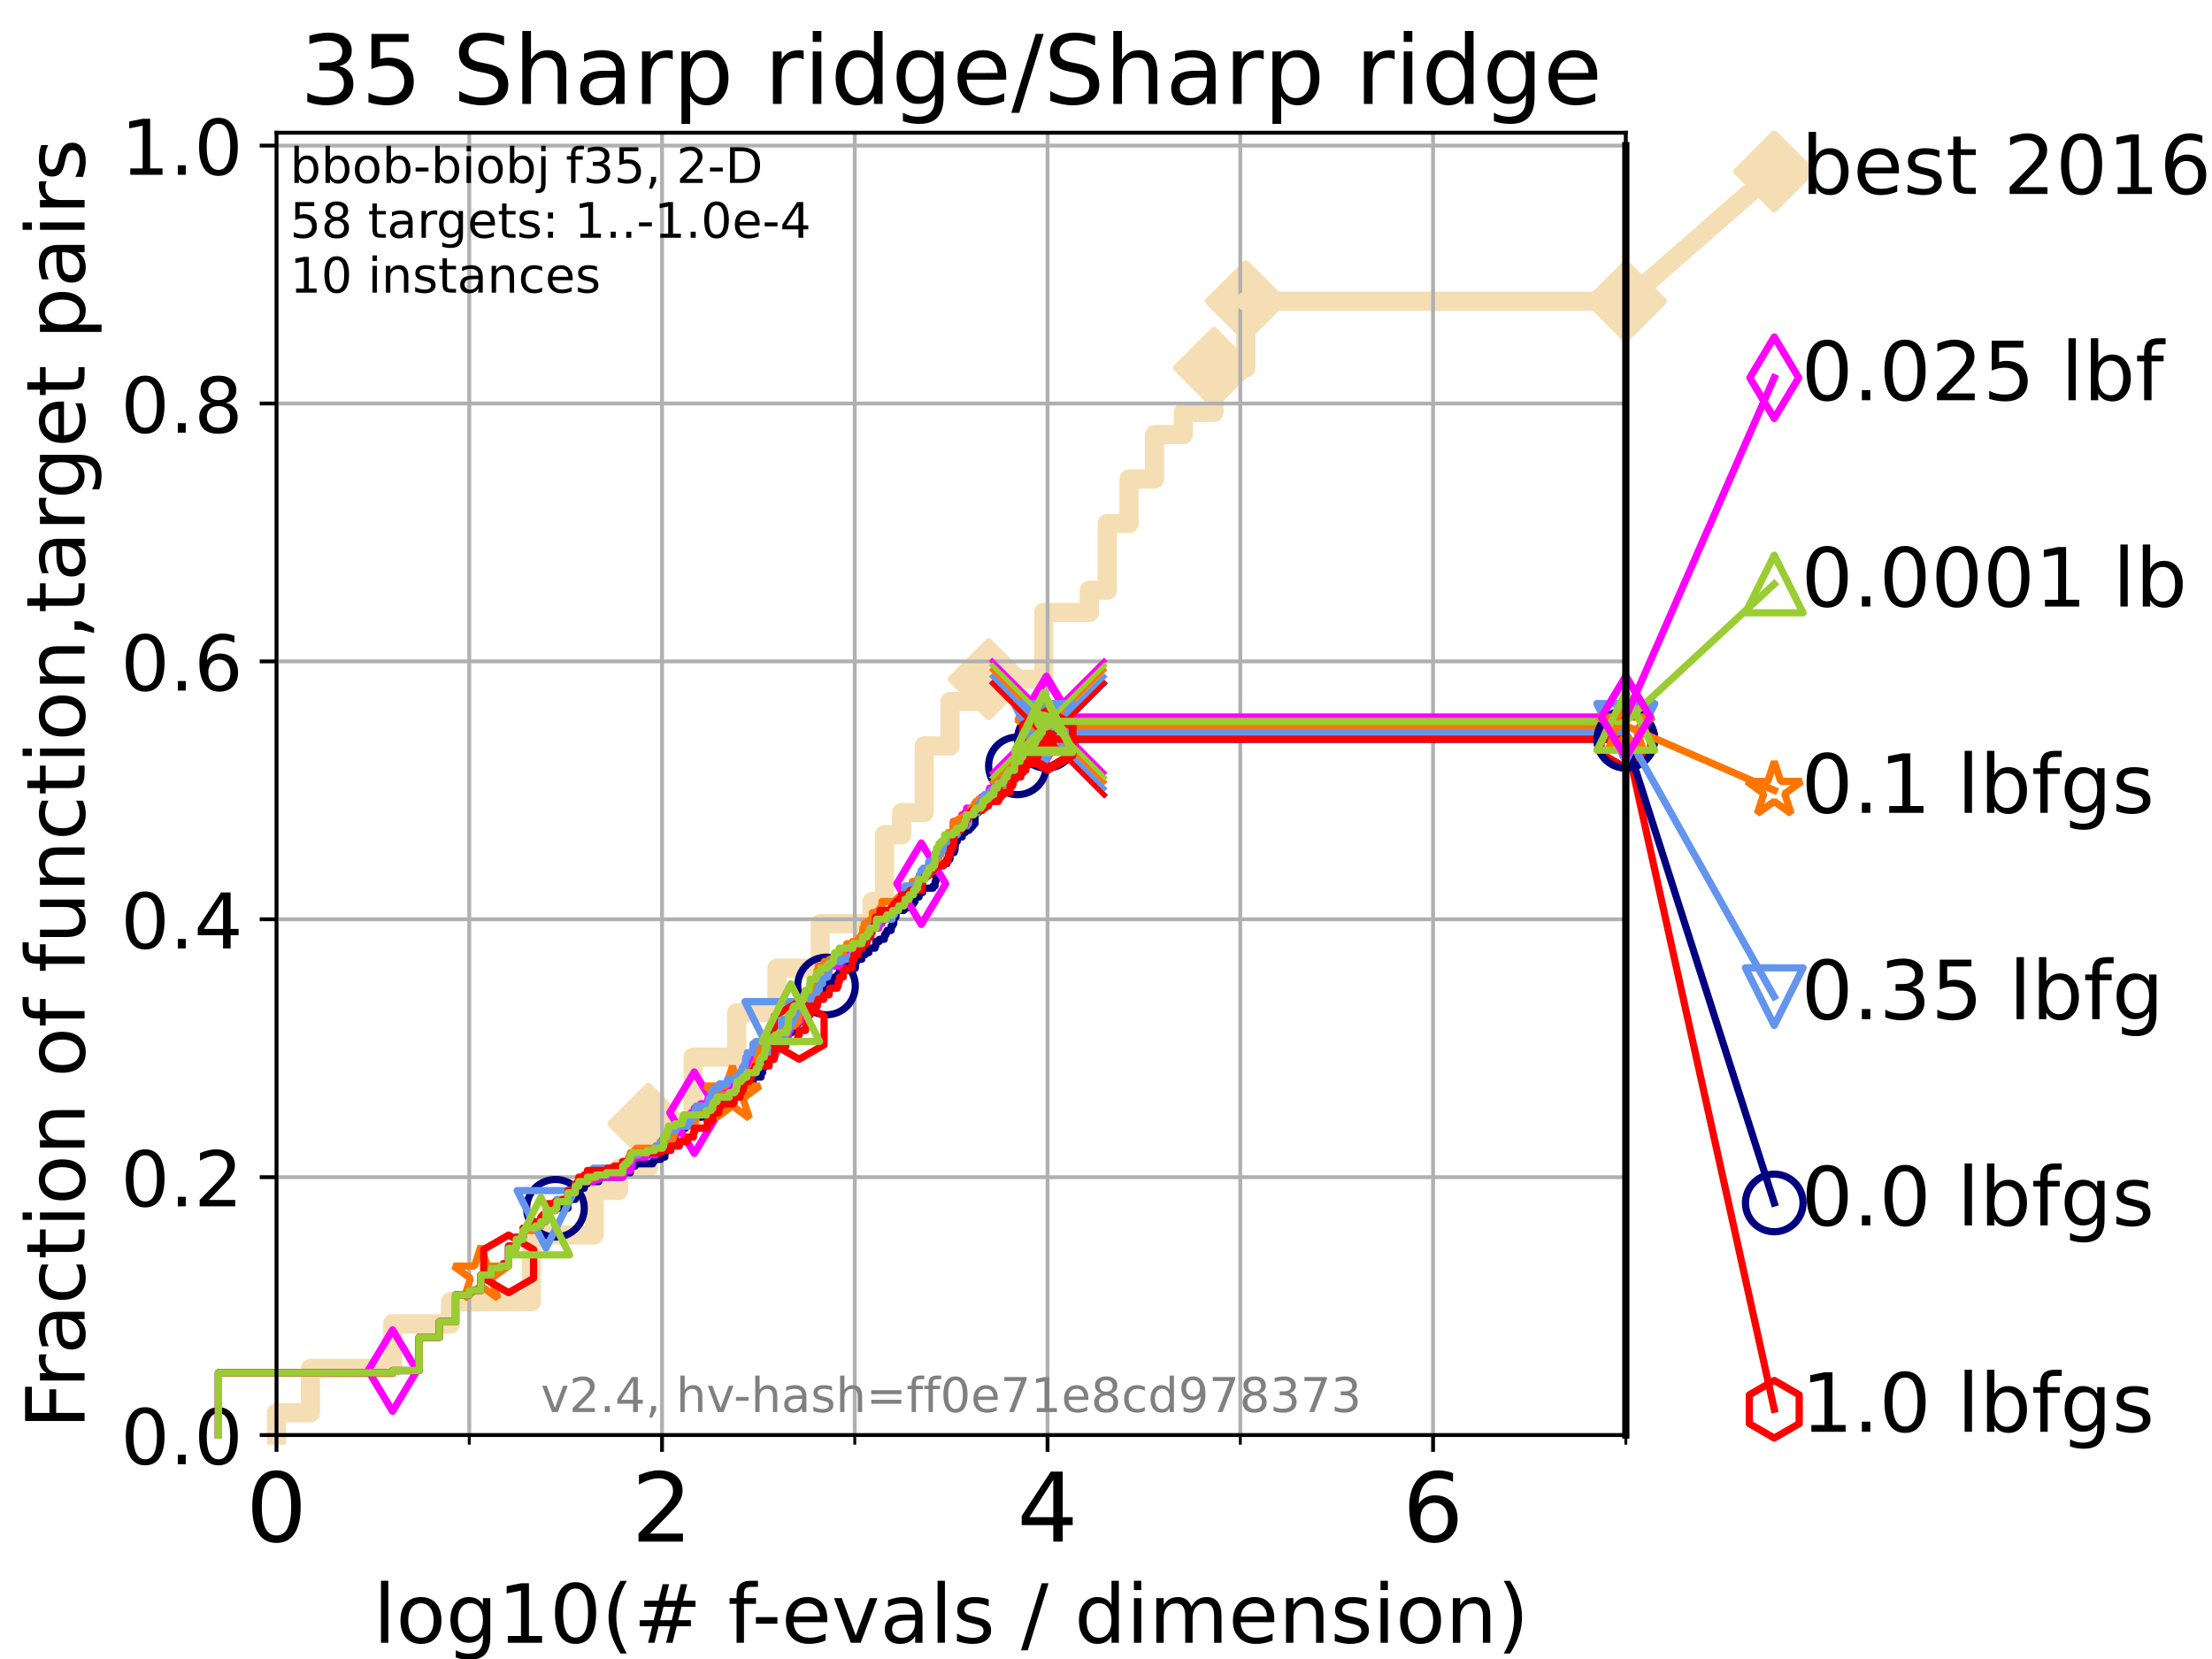 <?xml version="1.0" encoding="utf-8" standalone="no"?>
<!DOCTYPE svg PUBLIC "-//W3C//DTD SVG 1.1//EN"
  "http://www.w3.org/Graphics/SVG/1.1/DTD/svg11.dtd">
<!-- Created with matplotlib (https://matplotlib.org/) -->
<svg height="345.6pt" version="1.1" viewBox="0 0 460.8 345.6" width="460.8pt" xmlns="http://www.w3.org/2000/svg" xmlns:xlink="http://www.w3.org/1999/xlink">
 <defs>
  <style type="text/css">*{stroke-linecap:butt;stroke-linejoin:round;}</style>
 </defs>
 <g id="figure_1">
  <g id="patch_1">
   <path d="M 0 345.6 
L 460.8 345.6 
L 460.8 0 
L 0 0 
z
" style="fill:#ffffff;"/>
  </g>
  <g id="axes_1">
   <g id="patch_2">
    <path d="M 57.6 298.944 
L 338.688 298.944 
L 338.688 27.648 
L 57.6 27.648 
z
" style="fill:#ffffff;"/>
   </g>
   <g id="line2d_1">
    <path d="M 57.6 298.944 
L 57.6 294.313 
L 64.671 294.313 
L 64.671 285.05 
L 81.776 285.05 
L 81.776 275.788 
L 93.864 275.788 
L 93.864 271.157 
L 110.694 271.157 
L 110.694 257.263 
L 123.791 257.263 
L 123.791 248.001 
L 128.856 248.001 
L 128.856 243.37 
L 135.077 243.37 
L 135.077 234.107 
L 144.391 234.107 
L 144.391 220.214 
L 153.467 220.214 
L 153.467 210.951 
L 161.845 210.951 
L 161.845 201.689 
L 170.86 201.689 
L 170.86 192.426 
L 181.662 192.426 
L 181.662 187.795 
L 184.267 187.795 
L 184.267 173.901 
L 187.831 173.901 
L 187.831 169.27 
L 192.542 169.27 
L 192.542 155.377 
L 197.918 155.377 
L 197.918 146.114 
L 205.955 146.114 
L 205.955 141.483 
L 217.437 141.483 
L 217.437 127.589 
L 226.932 127.589 
L 226.932 122.958 
L 230.662 122.958 
L 230.662 109.065 
L 235.195 109.065 
L 235.195 99.802 
L 240.523 99.802 
L 240.523 90.54 
L 246.512 90.54 
L 246.512 85.909 
L 252.888 85.909 
L 252.888 76.646 
L 259.533 76.646 
L 259.533 62.753 
L 338.688 62.753 
" style="fill:none;stroke:#f5deb3;stroke-linecap:square;stroke-width:4;"/>
   </g>
   <g id="line2d_2">
    <defs>
     <path d="M 0 7.778 
L 7.778 0 
L 0 -7.778 
L -7.778 0 
z
" id="m3abb4161ec" style="stroke:#f5deb3;stroke-linejoin:miter;stroke-width:1.5;"/>
    </defs>
    <g>
     <use style="fill:#f5deb3;stroke:#f5deb3;stroke-linejoin:miter;stroke-width:1.5;" x="135.077" xlink:href="#m3abb4161ec" y="234.107"/>
     <use style="fill:#f5deb3;stroke:#f5deb3;stroke-linejoin:miter;stroke-width:1.5;" x="205.955" xlink:href="#m3abb4161ec" y="141.483"/>
     <use style="fill:#f5deb3;stroke:#f5deb3;stroke-linejoin:miter;stroke-width:1.5;" x="252.888" xlink:href="#m3abb4161ec" y="76.646"/>
     <use style="fill:#f5deb3;stroke:#f5deb3;stroke-linejoin:miter;stroke-width:1.5;" x="259.533" xlink:href="#m3abb4161ec" y="62.753"/>
     <use style="fill:#f5deb3;stroke:#f5deb3;stroke-linejoin:miter;stroke-width:1.5;" x="338.688" xlink:href="#m3abb4161ec" y="62.753"/>
    </g>
   </g>
   <g id="line2d_3">
    <path style="fill:none;stroke:#f5deb3;stroke-linecap:square;stroke-width:4;"/>
    <g/>
   </g>
   <g id="line2d_4">
    <path d="M 338.688 62.753 
L 369.608 35.706 
" style="fill:none;stroke:#f5deb3;stroke-linecap:square;stroke-width:4;"/>
    <g>
     <use style="fill:#f5deb3;stroke:#f5deb3;stroke-linejoin:miter;stroke-width:1.5;" x="338.688" xlink:href="#m3abb4161ec" y="62.753"/>
     <use style="fill:#f5deb3;stroke:#f5deb3;stroke-linejoin:miter;stroke-width:1.5;" x="369.608" xlink:href="#m3abb4161ec" y="35.706"/>
    </g>
   </g>
   <g id="matplotlib.axis_1">
    <g id="xtick_1">
     <g id="line2d_5">
      <path clip-path="url(#p8b3ee68ea8)" d="M 57.6 298.944 
L 57.6 27.648 
" style="fill:none;stroke:#b0b0b0;stroke-linecap:square;stroke-width:0.8;"/>
     </g>
     <g id="line2d_6">
      <defs>
       <path d="M 0 0 
L 0 3.5 
" id="m20454e47b4" style="stroke:#000000;stroke-width:0.8;"/>
      </defs>
      <g>
       <use style="stroke:#000000;stroke-width:0.8;" x="57.6" xlink:href="#m20454e47b4" y="298.944"/>
      </g>
     </g>
     <g id="text_1">
      <!-- 0 -->
      <g transform="translate(51.237 321.141)scale(0.2 -0.2)">
       <defs>
        <path d="M 31.781 66.406 
Q 24.172 66.406 20.328 58.906 
Q 16.5 51.422 16.5 36.375 
Q 16.5 21.391 20.328 13.891 
Q 24.172 6.391 31.781 6.391 
Q 39.453 6.391 43.281 13.891 
Q 47.125 21.391 47.125 36.375 
Q 47.125 51.422 43.281 58.906 
Q 39.453 66.406 31.781 66.406 
z
M 31.781 74.219 
Q 44.047 74.219 50.516 64.516 
Q 56.984 54.828 56.984 36.375 
Q 56.984 17.969 50.516 8.266 
Q 44.047 -1.422 31.781 -1.422 
Q 19.531 -1.422 13.062 8.266 
Q 6.594 17.969 6.594 36.375 
Q 6.594 54.828 13.062 64.516 
Q 19.531 74.219 31.781 74.219 
z
" id="DejaVuSans-48"/>
       </defs>
       <use xlink:href="#DejaVuSans-48"/>
      </g>
     </g>
    </g>
    <g id="xtick_2">
     <g id="line2d_7">
      <path clip-path="url(#p8b3ee68ea8)" d="M 137.911 298.944 
L 137.911 27.648 
" style="fill:none;stroke:#b0b0b0;stroke-linecap:square;stroke-width:0.8;"/>
     </g>
     <g id="line2d_8">
      <g>
       <use style="stroke:#000000;stroke-width:0.8;" x="137.911" xlink:href="#m20454e47b4" y="298.944"/>
      </g>
     </g>
     <g id="text_2">
      <!-- 2 -->
      <g transform="translate(131.548 321.141)scale(0.2 -0.2)">
       <defs>
        <path d="M 19.188 8.297 
L 53.609 8.297 
L 53.609 0 
L 7.328 0 
L 7.328 8.297 
Q 12.938 14.109 22.625 23.891 
Q 32.328 33.688 34.812 36.531 
Q 39.547 41.844 41.422 45.531 
Q 43.312 49.219 43.312 52.781 
Q 43.312 58.594 39.234 62.25 
Q 35.156 65.922 28.609 65.922 
Q 23.969 65.922 18.812 64.312 
Q 13.672 62.703 7.812 59.422 
L 7.812 69.391 
Q 13.766 71.781 18.938 73 
Q 24.125 74.219 28.422 74.219 
Q 39.75 74.219 46.484 68.547 
Q 53.219 62.891 53.219 53.422 
Q 53.219 48.922 51.531 44.891 
Q 49.859 40.875 45.406 35.406 
Q 44.188 33.984 37.641 27.219 
Q 31.109 20.453 19.188 8.297 
z
" id="DejaVuSans-50"/>
       </defs>
       <use xlink:href="#DejaVuSans-50"/>
      </g>
     </g>
    </g>
    <g id="xtick_3">
     <g id="line2d_9">
      <path clip-path="url(#p8b3ee68ea8)" d="M 218.222 298.944 
L 218.222 27.648 
" style="fill:none;stroke:#b0b0b0;stroke-linecap:square;stroke-width:0.8;"/>
     </g>
     <g id="line2d_10">
      <g>
       <use style="stroke:#000000;stroke-width:0.8;" x="218.222" xlink:href="#m20454e47b4" y="298.944"/>
      </g>
     </g>
     <g id="text_3">
      <!-- 4 -->
      <g transform="translate(211.859 321.141)scale(0.2 -0.2)">
       <defs>
        <path d="M 37.797 64.312 
L 12.891 25.391 
L 37.797 25.391 
z
M 35.203 72.906 
L 47.609 72.906 
L 47.609 25.391 
L 58.016 25.391 
L 58.016 17.188 
L 47.609 17.188 
L 47.609 0 
L 37.797 0 
L 37.797 17.188 
L 4.891 17.188 
L 4.891 26.703 
z
" id="DejaVuSans-52"/>
       </defs>
       <use xlink:href="#DejaVuSans-52"/>
      </g>
     </g>
    </g>
    <g id="xtick_4">
     <g id="line2d_11">
      <path clip-path="url(#p8b3ee68ea8)" d="M 298.533 298.944 
L 298.533 27.648 
" style="fill:none;stroke:#b0b0b0;stroke-linecap:square;stroke-width:0.8;"/>
     </g>
     <g id="line2d_12">
      <g>
       <use style="stroke:#000000;stroke-width:0.8;" x="298.533" xlink:href="#m20454e47b4" y="298.944"/>
      </g>
     </g>
     <g id="text_4">
      <!-- 6 -->
      <g transform="translate(292.17 321.141)scale(0.2 -0.2)">
       <defs>
        <path d="M 33.016 40.375 
Q 26.375 40.375 22.484 35.828 
Q 18.609 31.297 18.609 23.391 
Q 18.609 15.531 22.484 10.953 
Q 26.375 6.391 33.016 6.391 
Q 39.656 6.391 43.531 10.953 
Q 47.406 15.531 47.406 23.391 
Q 47.406 31.297 43.531 35.828 
Q 39.656 40.375 33.016 40.375 
z
M 52.594 71.297 
L 52.594 62.312 
Q 48.875 64.062 45.094 64.984 
Q 41.312 65.922 37.594 65.922 
Q 27.828 65.922 22.672 59.328 
Q 17.531 52.734 16.797 39.406 
Q 19.672 43.656 24.016 45.922 
Q 28.375 48.188 33.594 48.188 
Q 44.578 48.188 50.953 41.516 
Q 57.328 34.859 57.328 23.391 
Q 57.328 12.156 50.688 5.359 
Q 44.047 -1.422 33.016 -1.422 
Q 20.359 -1.422 13.672 8.266 
Q 6.984 17.969 6.984 36.375 
Q 6.984 53.656 15.188 63.938 
Q 23.391 74.219 37.203 74.219 
Q 40.922 74.219 44.703 73.484 
Q 48.484 72.75 52.594 71.297 
z
" id="DejaVuSans-54"/>
       </defs>
       <use xlink:href="#DejaVuSans-54"/>
      </g>
     </g>
    </g>
    <g id="xtick_5">
     <g id="line2d_13">
      <path clip-path="url(#p8b3ee68ea8)" d="M 97.755 298.944 
L 97.755 27.648 
" style="fill:none;stroke:#b0b0b0;stroke-linecap:square;stroke-width:0.8;"/>
     </g>
     <g id="line2d_14">
      <defs>
       <path d="M 0 0 
L 0 2 
" id="mb61ca76911" style="stroke:#000000;stroke-width:0.6;"/>
      </defs>
      <g>
       <use style="stroke:#000000;stroke-width:0.6;" x="97.755" xlink:href="#mb61ca76911" y="298.944"/>
      </g>
     </g>
    </g>
    <g id="xtick_6">
     <g id="line2d_15">
      <path clip-path="url(#p8b3ee68ea8)" d="M 178.066 298.944 
L 178.066 27.648 
" style="fill:none;stroke:#b0b0b0;stroke-linecap:square;stroke-width:0.8;"/>
     </g>
     <g id="line2d_16">
      <g>
       <use style="stroke:#000000;stroke-width:0.6;" x="178.066" xlink:href="#mb61ca76911" y="298.944"/>
      </g>
     </g>
    </g>
    <g id="xtick_7">
     <g id="line2d_17">
      <path clip-path="url(#p8b3ee68ea8)" d="M 258.377 298.944 
L 258.377 27.648 
" style="fill:none;stroke:#b0b0b0;stroke-linecap:square;stroke-width:0.8;"/>
     </g>
     <g id="line2d_18">
      <g>
       <use style="stroke:#000000;stroke-width:0.6;" x="258.377" xlink:href="#mb61ca76911" y="298.944"/>
      </g>
     </g>
    </g>
    <g id="xtick_8">
     <g id="line2d_19">
      <path clip-path="url(#p8b3ee68ea8)" d="M 338.688 298.944 
L 338.688 27.648 
" style="fill:none;stroke:#b0b0b0;stroke-linecap:square;stroke-width:0.8;"/>
     </g>
     <g id="line2d_20">
      <g>
       <use style="stroke:#000000;stroke-width:0.6;" x="338.688" xlink:href="#mb61ca76911" y="298.944"/>
      </g>
     </g>
    </g>
    <g id="text_5">
     <!-- log10(# f-evals / dimension) -->
     <g transform="translate(77.764 342.218)scale(0.17 -0.17)">
      <defs>
       <path d="M 9.422 75.984 
L 18.406 75.984 
L 18.406 0 
L 9.422 0 
z
" id="DejaVuSans-108"/>
       <path d="M 30.609 48.391 
Q 23.391 48.391 19.188 42.75 
Q 14.984 37.109 14.984 27.297 
Q 14.984 17.484 19.156 11.844 
Q 23.344 6.203 30.609 6.203 
Q 37.797 6.203 41.984 11.859 
Q 46.188 17.531 46.188 27.297 
Q 46.188 37.016 41.984 42.703 
Q 37.797 48.391 30.609 48.391 
z
M 30.609 56 
Q 42.328 56 49.016 48.375 
Q 55.719 40.766 55.719 27.297 
Q 55.719 13.875 49.016 6.219 
Q 42.328 -1.422 30.609 -1.422 
Q 18.844 -1.422 12.172 6.219 
Q 5.516 13.875 5.516 27.297 
Q 5.516 40.766 12.172 48.375 
Q 18.844 56 30.609 56 
z
" id="DejaVuSans-111"/>
       <path d="M 45.406 27.984 
Q 45.406 37.75 41.375 43.109 
Q 37.359 48.484 30.078 48.484 
Q 22.859 48.484 18.828 43.109 
Q 14.797 37.75 14.797 27.984 
Q 14.797 18.266 18.828 12.891 
Q 22.859 7.516 30.078 7.516 
Q 37.359 7.516 41.375 12.891 
Q 45.406 18.266 45.406 27.984 
z
M 54.391 6.781 
Q 54.391 -7.172 48.188 -13.984 
Q 42 -20.797 29.203 -20.797 
Q 24.469 -20.797 20.266 -20.094 
Q 16.062 -19.391 12.109 -17.922 
L 12.109 -9.188 
Q 16.062 -11.328 19.922 -12.344 
Q 23.781 -13.375 27.781 -13.375 
Q 36.625 -13.375 41.016 -8.766 
Q 45.406 -4.156 45.406 5.172 
L 45.406 9.625 
Q 42.625 4.781 38.281 2.391 
Q 33.938 0 27.875 0 
Q 17.828 0 11.672 7.656 
Q 5.516 15.328 5.516 27.984 
Q 5.516 40.672 11.672 48.328 
Q 17.828 56 27.875 56 
Q 33.938 56 38.281 53.609 
Q 42.625 51.219 45.406 46.391 
L 45.406 54.688 
L 54.391 54.688 
z
" id="DejaVuSans-103"/>
       <path d="M 12.406 8.297 
L 28.516 8.297 
L 28.516 63.922 
L 10.984 60.406 
L 10.984 69.391 
L 28.422 72.906 
L 38.281 72.906 
L 38.281 8.297 
L 54.391 8.297 
L 54.391 0 
L 12.406 0 
z
" id="DejaVuSans-49"/>
       <path d="M 31 75.875 
Q 24.469 64.656 21.281 53.656 
Q 18.109 42.672 18.109 31.391 
Q 18.109 20.125 21.312 9.062 
Q 24.516 -2 31 -13.188 
L 23.188 -13.188 
Q 15.875 -1.703 12.234 9.375 
Q 8.594 20.453 8.594 31.391 
Q 8.594 42.281 12.203 53.312 
Q 15.828 64.359 23.188 75.875 
z
" id="DejaVuSans-40"/>
       <path d="M 51.125 44 
L 36.922 44 
L 32.812 27.688 
L 47.125 27.688 
z
M 43.797 71.781 
L 38.719 51.516 
L 52.984 51.516 
L 58.109 71.781 
L 65.922 71.781 
L 60.891 51.516 
L 76.125 51.516 
L 76.125 44 
L 58.984 44 
L 54.984 27.688 
L 70.516 27.688 
L 70.516 20.219 
L 53.078 20.219 
L 48 0 
L 40.188 0 
L 45.219 20.219 
L 30.906 20.219 
L 25.875 0 
L 18.016 0 
L 23.094 20.219 
L 7.719 20.219 
L 7.719 27.688 
L 24.906 27.688 
L 29 44 
L 13.281 44 
L 13.281 51.516 
L 30.906 51.516 
L 35.891 71.781 
z
" id="DejaVuSans-35"/>
       <path id="DejaVuSans-32"/>
       <path d="M 37.109 75.984 
L 37.109 68.5 
L 28.516 68.5 
Q 23.688 68.5 21.797 66.547 
Q 19.922 64.594 19.922 59.516 
L 19.922 54.688 
L 34.719 54.688 
L 34.719 47.703 
L 19.922 47.703 
L 19.922 0 
L 10.891 0 
L 10.891 47.703 
L 2.297 47.703 
L 2.297 54.688 
L 10.891 54.688 
L 10.891 58.5 
Q 10.891 67.625 15.141 71.797 
Q 19.391 75.984 28.609 75.984 
z
" id="DejaVuSans-102"/>
       <path d="M 4.891 31.391 
L 31.203 31.391 
L 31.203 23.391 
L 4.891 23.391 
z
" id="DejaVuSans-45"/>
       <path d="M 56.203 29.594 
L 56.203 25.203 
L 14.891 25.203 
Q 15.484 15.922 20.484 11.062 
Q 25.484 6.203 34.422 6.203 
Q 39.594 6.203 44.453 7.469 
Q 49.312 8.734 54.109 11.281 
L 54.109 2.781 
Q 49.266 0.734 44.188 -0.344 
Q 39.109 -1.422 33.891 -1.422 
Q 20.797 -1.422 13.156 6.188 
Q 5.516 13.812 5.516 26.812 
Q 5.516 40.234 12.766 48.109 
Q 20.016 56 32.328 56 
Q 43.359 56 49.781 48.891 
Q 56.203 41.797 56.203 29.594 
z
M 47.219 32.234 
Q 47.125 39.594 43.094 43.984 
Q 39.062 48.391 32.422 48.391 
Q 24.906 48.391 20.391 44.141 
Q 15.875 39.891 15.188 32.172 
z
" id="DejaVuSans-101"/>
       <path d="M 2.984 54.688 
L 12.5 54.688 
L 29.594 8.797 
L 46.688 54.688 
L 56.203 54.688 
L 35.688 0 
L 23.484 0 
z
" id="DejaVuSans-118"/>
       <path d="M 34.281 27.484 
Q 23.391 27.484 19.188 25 
Q 14.984 22.516 14.984 16.5 
Q 14.984 11.719 18.141 8.906 
Q 21.297 6.109 26.703 6.109 
Q 34.188 6.109 38.703 11.406 
Q 43.219 16.703 43.219 25.484 
L 43.219 27.484 
z
M 52.203 31.203 
L 52.203 0 
L 43.219 0 
L 43.219 8.297 
Q 40.141 3.328 35.547 0.953 
Q 30.953 -1.422 24.312 -1.422 
Q 15.922 -1.422 10.953 3.297 
Q 6 8.016 6 15.922 
Q 6 25.141 12.172 29.828 
Q 18.359 34.516 30.609 34.516 
L 43.219 34.516 
L 43.219 35.406 
Q 43.219 41.609 39.141 45 
Q 35.062 48.391 27.688 48.391 
Q 23 48.391 18.547 47.266 
Q 14.109 46.141 10.016 43.891 
L 10.016 52.203 
Q 14.938 54.109 19.578 55.047 
Q 24.219 56 28.609 56 
Q 40.484 56 46.344 49.844 
Q 52.203 43.703 52.203 31.203 
z
" id="DejaVuSans-97"/>
       <path d="M 44.281 53.078 
L 44.281 44.578 
Q 40.484 46.531 36.375 47.5 
Q 32.281 48.484 27.875 48.484 
Q 21.188 48.484 17.844 46.438 
Q 14.5 44.391 14.5 40.281 
Q 14.5 37.156 16.891 35.375 
Q 19.281 33.594 26.516 31.984 
L 29.594 31.297 
Q 39.156 29.25 43.188 25.516 
Q 47.219 21.781 47.219 15.094 
Q 47.219 7.469 41.188 3.016 
Q 35.156 -1.422 24.609 -1.422 
Q 20.219 -1.422 15.453 -0.562 
Q 10.688 0.297 5.422 2 
L 5.422 11.281 
Q 10.406 8.688 15.234 7.391 
Q 20.062 6.109 24.812 6.109 
Q 31.156 6.109 34.562 8.281 
Q 37.984 10.453 37.984 14.406 
Q 37.984 18.062 35.516 20.016 
Q 33.062 21.969 24.703 23.781 
L 21.578 24.516 
Q 13.234 26.266 9.516 29.906 
Q 5.812 33.547 5.812 39.891 
Q 5.812 47.609 11.281 51.797 
Q 16.75 56 26.812 56 
Q 31.781 56 36.172 55.266 
Q 40.578 54.547 44.281 53.078 
z
" id="DejaVuSans-115"/>
       <path d="M 25.391 72.906 
L 33.688 72.906 
L 8.297 -9.281 
L 0 -9.281 
z
" id="DejaVuSans-47"/>
       <path d="M 45.406 46.391 
L 45.406 75.984 
L 54.391 75.984 
L 54.391 0 
L 45.406 0 
L 45.406 8.203 
Q 42.578 3.328 38.25 0.953 
Q 33.938 -1.422 27.875 -1.422 
Q 17.969 -1.422 11.734 6.484 
Q 5.516 14.406 5.516 27.297 
Q 5.516 40.188 11.734 48.094 
Q 17.969 56 27.875 56 
Q 33.938 56 38.25 53.625 
Q 42.578 51.266 45.406 46.391 
z
M 14.797 27.297 
Q 14.797 17.391 18.875 11.75 
Q 22.953 6.109 30.078 6.109 
Q 37.203 6.109 41.297 11.75 
Q 45.406 17.391 45.406 27.297 
Q 45.406 37.203 41.297 42.844 
Q 37.203 48.484 30.078 48.484 
Q 22.953 48.484 18.875 42.844 
Q 14.797 37.203 14.797 27.297 
z
" id="DejaVuSans-100"/>
       <path d="M 9.422 54.688 
L 18.406 54.688 
L 18.406 0 
L 9.422 0 
z
M 9.422 75.984 
L 18.406 75.984 
L 18.406 64.594 
L 9.422 64.594 
z
" id="DejaVuSans-105"/>
       <path d="M 52 44.188 
Q 55.375 50.25 60.062 53.125 
Q 64.75 56 71.094 56 
Q 79.641 56 84.281 50.016 
Q 88.922 44.047 88.922 33.016 
L 88.922 0 
L 79.891 0 
L 79.891 32.719 
Q 79.891 40.578 77.094 44.375 
Q 74.312 48.188 68.609 48.188 
Q 61.625 48.188 57.562 43.547 
Q 53.516 38.922 53.516 30.906 
L 53.516 0 
L 44.484 0 
L 44.484 32.719 
Q 44.484 40.625 41.703 44.406 
Q 38.922 48.188 33.109 48.188 
Q 26.219 48.188 22.156 43.531 
Q 18.109 38.875 18.109 30.906 
L 18.109 0 
L 9.078 0 
L 9.078 54.688 
L 18.109 54.688 
L 18.109 46.188 
Q 21.188 51.219 25.484 53.609 
Q 29.781 56 35.688 56 
Q 41.656 56 45.828 52.969 
Q 50 49.953 52 44.188 
z
" id="DejaVuSans-109"/>
       <path d="M 54.891 33.016 
L 54.891 0 
L 45.906 0 
L 45.906 32.719 
Q 45.906 40.484 42.875 44.328 
Q 39.844 48.188 33.797 48.188 
Q 26.516 48.188 22.312 43.547 
Q 18.109 38.922 18.109 30.906 
L 18.109 0 
L 9.078 0 
L 9.078 54.688 
L 18.109 54.688 
L 18.109 46.188 
Q 21.344 51.125 25.703 53.562 
Q 30.078 56 35.797 56 
Q 45.219 56 50.047 50.172 
Q 54.891 44.344 54.891 33.016 
z
" id="DejaVuSans-110"/>
       <path d="M 8.016 75.875 
L 15.828 75.875 
Q 23.141 64.359 26.781 53.312 
Q 30.422 42.281 30.422 31.391 
Q 30.422 20.453 26.781 9.375 
Q 23.141 -1.703 15.828 -13.188 
L 8.016 -13.188 
Q 14.5 -2 17.703 9.062 
Q 20.906 20.125 20.906 31.391 
Q 20.906 42.672 17.703 53.656 
Q 14.5 64.656 8.016 75.875 
z
" id="DejaVuSans-41"/>
      </defs>
      <use xlink:href="#DejaVuSans-108"/>
      <use x="27.783" xlink:href="#DejaVuSans-111"/>
      <use x="88.965" xlink:href="#DejaVuSans-103"/>
      <use x="152.441" xlink:href="#DejaVuSans-49"/>
      <use x="216.064" xlink:href="#DejaVuSans-48"/>
      <use x="279.688" xlink:href="#DejaVuSans-40"/>
      <use x="318.701" xlink:href="#DejaVuSans-35"/>
      <use x="402.49" xlink:href="#DejaVuSans-32"/>
      <use x="434.277" xlink:href="#DejaVuSans-102"/>
      <use x="463.982" xlink:href="#DejaVuSans-45"/>
      <use x="500.066" xlink:href="#DejaVuSans-101"/>
      <use x="561.59" xlink:href="#DejaVuSans-118"/>
      <use x="620.77" xlink:href="#DejaVuSans-97"/>
      <use x="682.049" xlink:href="#DejaVuSans-108"/>
      <use x="709.832" xlink:href="#DejaVuSans-115"/>
      <use x="761.932" xlink:href="#DejaVuSans-32"/>
      <use x="793.719" xlink:href="#DejaVuSans-47"/>
      <use x="827.41" xlink:href="#DejaVuSans-32"/>
      <use x="859.197" xlink:href="#DejaVuSans-100"/>
      <use x="922.674" xlink:href="#DejaVuSans-105"/>
      <use x="950.457" xlink:href="#DejaVuSans-109"/>
      <use x="1047.869" xlink:href="#DejaVuSans-101"/>
      <use x="1109.393" xlink:href="#DejaVuSans-110"/>
      <use x="1172.771" xlink:href="#DejaVuSans-115"/>
      <use x="1224.871" xlink:href="#DejaVuSans-105"/>
      <use x="1252.654" xlink:href="#DejaVuSans-111"/>
      <use x="1313.836" xlink:href="#DejaVuSans-110"/>
      <use x="1377.215" xlink:href="#DejaVuSans-41"/>
     </g>
    </g>
   </g>
   <g id="matplotlib.axis_2">
    <g id="ytick_1">
     <g id="line2d_21">
      <path clip-path="url(#p8b3ee68ea8)" d="M 57.6 298.944 
L 338.688 298.944 
" style="fill:none;stroke:#b0b0b0;stroke-linecap:square;stroke-width:0.8;"/>
     </g>
     <g id="line2d_22">
      <defs>
       <path d="M 0 0 
L -3.5 0 
" id="m88af6b6201" style="stroke:#000000;stroke-width:0.8;"/>
      </defs>
      <g>
       <use style="stroke:#000000;stroke-width:0.8;" x="57.6" xlink:href="#m88af6b6201" y="298.944"/>
      </g>
     </g>
     <g id="text_6">
      <!-- 0.0 -->
      <g transform="translate(25.155 305.023)scale(0.16 -0.16)">
       <defs>
        <path d="M 10.688 12.406 
L 21 12.406 
L 21 0 
L 10.688 0 
z
" id="DejaVuSans-46"/>
       </defs>
       <use xlink:href="#DejaVuSans-48"/>
       <use x="63.623" xlink:href="#DejaVuSans-46"/>
       <use x="95.41" xlink:href="#DejaVuSans-48"/>
      </g>
     </g>
    </g>
    <g id="ytick_2">
     <g id="line2d_23">
      <path clip-path="url(#p8b3ee68ea8)" d="M 57.6 245.222 
L 338.688 245.222 
" style="fill:none;stroke:#b0b0b0;stroke-linecap:square;stroke-width:0.8;"/>
     </g>
     <g id="line2d_24">
      <g>
       <use style="stroke:#000000;stroke-width:0.8;" x="57.6" xlink:href="#m88af6b6201" y="245.222"/>
      </g>
     </g>
     <g id="text_7">
      <!-- 0.2 -->
      <g transform="translate(25.155 251.301)scale(0.16 -0.16)">
       <use xlink:href="#DejaVuSans-48"/>
       <use x="63.623" xlink:href="#DejaVuSans-46"/>
       <use x="95.41" xlink:href="#DejaVuSans-50"/>
      </g>
     </g>
    </g>
    <g id="ytick_3">
     <g id="line2d_25">
      <path clip-path="url(#p8b3ee68ea8)" d="M 57.6 191.5 
L 338.688 191.5 
" style="fill:none;stroke:#b0b0b0;stroke-linecap:square;stroke-width:0.8;"/>
     </g>
     <g id="line2d_26">
      <g>
       <use style="stroke:#000000;stroke-width:0.8;" x="57.6" xlink:href="#m88af6b6201" y="191.5"/>
      </g>
     </g>
     <g id="text_8">
      <!-- 0.4 -->
      <g transform="translate(25.155 197.579)scale(0.16 -0.16)">
       <use xlink:href="#DejaVuSans-48"/>
       <use x="63.623" xlink:href="#DejaVuSans-46"/>
       <use x="95.41" xlink:href="#DejaVuSans-52"/>
      </g>
     </g>
    </g>
    <g id="ytick_4">
     <g id="line2d_27">
      <path clip-path="url(#p8b3ee68ea8)" d="M 57.6 137.778 
L 338.688 137.778 
" style="fill:none;stroke:#b0b0b0;stroke-linecap:square;stroke-width:0.8;"/>
     </g>
     <g id="line2d_28">
      <g>
       <use style="stroke:#000000;stroke-width:0.8;" x="57.6" xlink:href="#m88af6b6201" y="137.778"/>
      </g>
     </g>
     <g id="text_9">
      <!-- 0.6 -->
      <g transform="translate(25.155 143.857)scale(0.16 -0.16)">
       <use xlink:href="#DejaVuSans-48"/>
       <use x="63.623" xlink:href="#DejaVuSans-46"/>
       <use x="95.41" xlink:href="#DejaVuSans-54"/>
      </g>
     </g>
    </g>
    <g id="ytick_5">
     <g id="line2d_29">
      <path clip-path="url(#p8b3ee68ea8)" d="M 57.6 84.056 
L 338.688 84.056 
" style="fill:none;stroke:#b0b0b0;stroke-linecap:square;stroke-width:0.8;"/>
     </g>
     <g id="line2d_30">
      <g>
       <use style="stroke:#000000;stroke-width:0.8;" x="57.6" xlink:href="#m88af6b6201" y="84.056"/>
      </g>
     </g>
     <g id="text_10">
      <!-- 0.8 -->
      <g transform="translate(25.155 90.135)scale(0.16 -0.16)">
       <defs>
        <path d="M 31.781 34.625 
Q 24.75 34.625 20.719 30.859 
Q 16.703 27.094 16.703 20.516 
Q 16.703 13.922 20.719 10.156 
Q 24.75 6.391 31.781 6.391 
Q 38.812 6.391 42.859 10.172 
Q 46.922 13.969 46.922 20.516 
Q 46.922 27.094 42.891 30.859 
Q 38.875 34.625 31.781 34.625 
z
M 21.922 38.812 
Q 15.578 40.375 12.031 44.719 
Q 8.5 49.078 8.5 55.328 
Q 8.5 64.062 14.719 69.141 
Q 20.953 74.219 31.781 74.219 
Q 42.672 74.219 48.875 69.141 
Q 55.078 64.062 55.078 55.328 
Q 55.078 49.078 51.531 44.719 
Q 48 40.375 41.703 38.812 
Q 48.828 37.156 52.797 32.312 
Q 56.781 27.484 56.781 20.516 
Q 56.781 9.906 50.312 4.234 
Q 43.844 -1.422 31.781 -1.422 
Q 19.734 -1.422 13.25 4.234 
Q 6.781 9.906 6.781 20.516 
Q 6.781 27.484 10.781 32.312 
Q 14.797 37.156 21.922 38.812 
z
M 18.312 54.391 
Q 18.312 48.734 21.844 45.562 
Q 25.391 42.391 31.781 42.391 
Q 38.141 42.391 41.719 45.562 
Q 45.312 48.734 45.312 54.391 
Q 45.312 60.062 41.719 63.234 
Q 38.141 66.406 31.781 66.406 
Q 25.391 66.406 21.844 63.234 
Q 18.312 60.062 18.312 54.391 
z
" id="DejaVuSans-56"/>
       </defs>
       <use xlink:href="#DejaVuSans-48"/>
       <use x="63.623" xlink:href="#DejaVuSans-46"/>
       <use x="95.41" xlink:href="#DejaVuSans-56"/>
      </g>
     </g>
    </g>
    <g id="ytick_6">
     <g id="line2d_31">
      <path clip-path="url(#p8b3ee68ea8)" d="M 57.6 30.334 
L 338.688 30.334 
" style="fill:none;stroke:#b0b0b0;stroke-linecap:square;stroke-width:0.8;"/>
     </g>
     <g id="line2d_32">
      <g>
       <use style="stroke:#000000;stroke-width:0.8;" x="57.6" xlink:href="#m88af6b6201" y="30.334"/>
      </g>
     </g>
     <g id="text_11">
      <!-- 1.0 -->
      <g transform="translate(25.155 36.413)scale(0.16 -0.16)">
       <use xlink:href="#DejaVuSans-49"/>
       <use x="63.623" xlink:href="#DejaVuSans-46"/>
       <use x="95.41" xlink:href="#DejaVuSans-48"/>
      </g>
     </g>
    </g>
    <g id="text_12">
     <!-- Fraction of function,target pairs -->
     <g transform="translate(17.62 297.681)rotate(-90)scale(0.17 -0.17)">
      <defs>
       <path d="M 9.812 72.906 
L 51.703 72.906 
L 51.703 64.594 
L 19.672 64.594 
L 19.672 43.109 
L 48.578 43.109 
L 48.578 34.812 
L 19.672 34.812 
L 19.672 0 
L 9.812 0 
z
" id="DejaVuSans-70"/>
       <path d="M 41.109 46.297 
Q 39.594 47.172 37.812 47.578 
Q 36.031 48 33.891 48 
Q 26.266 48 22.188 43.047 
Q 18.109 38.094 18.109 28.812 
L 18.109 0 
L 9.078 0 
L 9.078 54.688 
L 18.109 54.688 
L 18.109 46.188 
Q 20.953 51.172 25.484 53.578 
Q 30.031 56 36.531 56 
Q 37.453 56 38.578 55.875 
Q 39.703 55.766 41.062 55.516 
z
" id="DejaVuSans-114"/>
       <path d="M 48.781 52.594 
L 48.781 44.188 
Q 44.969 46.297 41.141 47.344 
Q 37.312 48.391 33.406 48.391 
Q 24.656 48.391 19.812 42.844 
Q 14.984 37.312 14.984 27.297 
Q 14.984 17.281 19.812 11.734 
Q 24.656 6.203 33.406 6.203 
Q 37.312 6.203 41.141 7.25 
Q 44.969 8.297 48.781 10.406 
L 48.781 2.094 
Q 45.016 0.344 40.984 -0.531 
Q 36.969 -1.422 32.422 -1.422 
Q 20.062 -1.422 12.781 6.344 
Q 5.516 14.109 5.516 27.297 
Q 5.516 40.672 12.859 48.328 
Q 20.219 56 33.016 56 
Q 37.156 56 41.109 55.141 
Q 45.062 54.297 48.781 52.594 
z
" id="DejaVuSans-99"/>
       <path d="M 18.312 70.219 
L 18.312 54.688 
L 36.812 54.688 
L 36.812 47.703 
L 18.312 47.703 
L 18.312 18.016 
Q 18.312 11.328 20.141 9.422 
Q 21.969 7.516 27.594 7.516 
L 36.812 7.516 
L 36.812 0 
L 27.594 0 
Q 17.188 0 13.234 3.875 
Q 9.281 7.766 9.281 18.016 
L 9.281 47.703 
L 2.688 47.703 
L 2.688 54.688 
L 9.281 54.688 
L 9.281 70.219 
z
" id="DejaVuSans-116"/>
       <path d="M 8.5 21.578 
L 8.5 54.688 
L 17.484 54.688 
L 17.484 21.922 
Q 17.484 14.156 20.5 10.266 
Q 23.531 6.391 29.594 6.391 
Q 36.859 6.391 41.078 11.031 
Q 45.312 15.672 45.312 23.688 
L 45.312 54.688 
L 54.297 54.688 
L 54.297 0 
L 45.312 0 
L 45.312 8.406 
Q 42.047 3.422 37.719 1 
Q 33.406 -1.422 27.688 -1.422 
Q 18.266 -1.422 13.375 4.438 
Q 8.5 10.297 8.5 21.578 
z
M 31.109 56 
z
" id="DejaVuSans-117"/>
       <path d="M 11.719 12.406 
L 22.016 12.406 
L 22.016 4 
L 14.016 -11.625 
L 7.719 -11.625 
L 11.719 4 
z
" id="DejaVuSans-44"/>
       <path d="M 18.109 8.203 
L 18.109 -20.797 
L 9.078 -20.797 
L 9.078 54.688 
L 18.109 54.688 
L 18.109 46.391 
Q 20.953 51.266 25.266 53.625 
Q 29.594 56 35.594 56 
Q 45.562 56 51.781 48.094 
Q 58.016 40.188 58.016 27.297 
Q 58.016 14.406 51.781 6.484 
Q 45.562 -1.422 35.594 -1.422 
Q 29.594 -1.422 25.266 0.953 
Q 20.953 3.328 18.109 8.203 
z
M 48.688 27.297 
Q 48.688 37.203 44.609 42.844 
Q 40.531 48.484 33.406 48.484 
Q 26.266 48.484 22.188 42.844 
Q 18.109 37.203 18.109 27.297 
Q 18.109 17.391 22.188 11.75 
Q 26.266 6.109 33.406 6.109 
Q 40.531 6.109 44.609 11.75 
Q 48.688 17.391 48.688 27.297 
z
" id="DejaVuSans-112"/>
      </defs>
      <use xlink:href="#DejaVuSans-70"/>
      <use x="50.27" xlink:href="#DejaVuSans-114"/>
      <use x="91.383" xlink:href="#DejaVuSans-97"/>
      <use x="152.662" xlink:href="#DejaVuSans-99"/>
      <use x="207.643" xlink:href="#DejaVuSans-116"/>
      <use x="246.852" xlink:href="#DejaVuSans-105"/>
      <use x="274.635" xlink:href="#DejaVuSans-111"/>
      <use x="335.816" xlink:href="#DejaVuSans-110"/>
      <use x="399.195" xlink:href="#DejaVuSans-32"/>
      <use x="430.982" xlink:href="#DejaVuSans-111"/>
      <use x="492.164" xlink:href="#DejaVuSans-102"/>
      <use x="527.369" xlink:href="#DejaVuSans-32"/>
      <use x="559.156" xlink:href="#DejaVuSans-102"/>
      <use x="594.361" xlink:href="#DejaVuSans-117"/>
      <use x="657.74" xlink:href="#DejaVuSans-110"/>
      <use x="721.119" xlink:href="#DejaVuSans-99"/>
      <use x="776.1" xlink:href="#DejaVuSans-116"/>
      <use x="815.309" xlink:href="#DejaVuSans-105"/>
      <use x="843.092" xlink:href="#DejaVuSans-111"/>
      <use x="904.273" xlink:href="#DejaVuSans-110"/>
      <use x="967.652" xlink:href="#DejaVuSans-44"/>
      <use x="999.439" xlink:href="#DejaVuSans-116"/>
      <use x="1038.648" xlink:href="#DejaVuSans-97"/>
      <use x="1099.928" xlink:href="#DejaVuSans-114"/>
      <use x="1139.291" xlink:href="#DejaVuSans-103"/>
      <use x="1202.768" xlink:href="#DejaVuSans-101"/>
      <use x="1264.291" xlink:href="#DejaVuSans-116"/>
      <use x="1303.5" xlink:href="#DejaVuSans-32"/>
      <use x="1335.287" xlink:href="#DejaVuSans-112"/>
      <use x="1398.764" xlink:href="#DejaVuSans-97"/>
      <use x="1460.043" xlink:href="#DejaVuSans-105"/>
      <use x="1487.826" xlink:href="#DejaVuSans-114"/>
      <use x="1528.939" xlink:href="#DejaVuSans-115"/>
     </g>
    </g>
   </g>
   <g id="line2d_33">
    <defs>
     <path d="M 0 1.5 
C 0.398 1.5 0.779 1.342 1.061 1.061 
C 1.342 0.779 1.5 0.398 1.5 0 
C 1.5 -0.398 1.342 -0.779 1.061 -1.061 
C 0.779 -1.342 0.398 -1.5 0 -1.5 
C -0.398 -1.5 -0.779 -1.342 -1.061 -1.061 
C -1.342 -0.779 -1.5 -0.398 -1.5 0 
C -1.5 0.398 -1.342 0.779 -1.061 1.061 
C -0.779 1.342 -0.398 1.5 0 1.5 
z
" id="m1f3a87b07a" style="stroke:#f5deb3;"/>
    </defs>
    <g>
     <use style="fill:#f5deb3;stroke:#f5deb3;" x="259.533" xlink:href="#m1f3a87b07a" y="62.753"/>
     <use style="fill:#f5deb3;stroke:#f5deb3;" x="259.533" xlink:href="#m1f3a87b07a" y="62.753"/>
    </g>
   </g>
   <g id="line2d_34">
    <defs>
     <path d="M 0 1.5 
C 0.398 1.5 0.779 1.342 1.061 1.061 
C 1.342 0.779 1.5 0.398 1.5 0 
C 1.5 -0.398 1.342 -0.779 1.061 -1.061 
C 0.779 -1.342 0.398 -1.5 0 -1.5 
C -0.398 -1.5 -0.779 -1.342 -1.061 -1.061 
C -1.342 -0.779 -1.5 -0.398 -1.5 0 
C -1.5 0.398 -1.342 0.779 -1.061 1.061 
C -0.779 1.342 -0.398 1.5 0 1.5 
z
" id="mc247f7e6fa" style="stroke:#000080;"/>
    </defs>
    <g>
     <use style="fill:#000080;stroke:#000080;" x="218.003" xlink:href="#mc247f7e6fa" y="153.987"/>
     <use style="fill:#000080;stroke:#000080;" x="218.003" xlink:href="#mc247f7e6fa" y="153.987"/>
    </g>
   </g>
   <g id="line2d_35">
    <path d="M 45.512 298.944 
L 45.512 285.977 
L 81.776 285.977 
L 81.776 285.514 
L 87.33 285.514 
L 87.33 278.567 
L 91.535 278.567 
L 91.535 275.325 
L 94.921 275.325 
L 94.921 269.767 
L 97.755 269.767 
L 97.755 268.841 
L 100.193 268.841 
L 100.193 265.599 
L 102.331 265.599 
L 102.331 264.21 
L 104.235 264.21 
L 104.235 263.747 
L 104.826 263.747 
L 104.826 263.284 
L 105.952 263.284 
L 105.952 259.579 
L 107.515 259.579 
L 107.515 257.726 
L 108.949 257.726 
L 108.949 255.874 
L 111.506 255.874 
L 111.506 255.411 
L 112.656 255.411 
L 112.656 254.484 
L 113.735 254.484 
L 113.735 252.169 
L 115.711 252.169 
L 115.711 251.706 
L 118.31 251.706 
L 118.31 249.853 
L 119.85 249.853 
L 119.85 248.464 
L 120.572 248.464 
L 120.572 247.538 
L 121.712 247.538 
L 121.712 246.611 
L 122.362 246.611 
L 122.362 246.148 
L 124.744 246.148 
L 124.744 245.222 
L 129.714 245.222 
L 129.714 244.296 
L 131.313 244.296 
L 131.313 243.37 
L 131.44 243.37 
L 131.44 242.906 
L 132.303 242.906 
L 132.303 242.443 
L 135.976 242.443 
L 135.976 241.98 
L 136.266 241.98 
L 136.266 241.517 
L 137.647 241.517 
L 137.647 241.054 
L 138.511 241.054 
L 138.511 240.128 
L 138.678 240.128 
L 138.762 238.275 
L 140.424 238.275 
L 140.424 236.886 
L 140.649 236.886 
L 140.649 235.96 
L 141.307 235.96 
L 141.307 235.033 
L 142.753 235.033 
L 142.753 234.57 
L 143.209 234.57 
L 143.209 233.644 
L 143.528 233.644 
L 143.528 232.718 
L 146.431 232.718 
L 146.431 231.792 
L 147.419 231.792 
L 147.419 231.328 
L 150.974 231.328 
L 150.974 230.865 
L 151.462 230.865 
L 151.462 230.402 
L 152.092 230.402 
L 152.092 229.939 
L 152.885 229.939 
L 152.922 228.087 
L 154.708 228.087 
L 154.708 227.16 
L 154.874 227.16 
L 154.906 226.234 
L 155.168 226.234 
L 155.168 225.771 
L 155.96 225.771 
L 155.96 225.308 
L 156.895 225.308 
L 156.895 224.382 
L 158.546 224.382 
L 158.546 223.455 
L 158.864 223.455 
L 158.942 222.529 
L 159.098 222.529 
L 159.176 221.14 
L 159.406 221.14 
L 159.406 220.214 
L 160.609 220.214 
L 160.609 219.75 
L 161.261 219.75 
L 161.329 217.898 
L 163.103 217.898 
L 163.165 215.582 
L 163.287 215.582 
L 163.287 215.119 
L 164.936 215.119 
L 164.936 214.656 
L 165.12 214.656 
L 165.12 214.193 
L 165.303 214.193 
L 165.303 213.267 
L 166.272 213.267 
L 166.272 212.804 
L 166.443 212.804 
L 166.443 211.877 
L 166.679 211.877 
L 166.679 211.414 
L 168.048 211.414 
L 168.048 210.951 
L 168.34 210.951 
L 168.34 210.025 
L 169.73 210.025 
L 169.814 208.172 
L 171.108 208.172 
L 171.108 207.246 
L 171.225 207.246 
L 171.225 206.32 
L 172.069 206.32 
L 172.179 204.467 
L 173.767 204.467 
L 173.834 203.541 
L 174.434 203.541 
L 174.434 203.078 
L 174.869 203.078 
L 174.869 202.152 
L 176.469 202.152 
L 176.469 201.689 
L 178.188 201.689 
L 178.266 200.299 
L 178.522 200.299 
L 178.522 199.836 
L 179.529 199.836 
L 179.529 198.91 
L 180.221 198.91 
L 180.221 198.447 
L 181.004 198.447 
L 181.004 197.521 
L 182.283 197.521 
L 182.283 197.057 
L 182.453 197.057 
L 182.453 196.131 
L 183.164 196.131 
L 183.164 195.668 
L 184.224 195.668 
L 184.267 194.742 
L 184.552 194.742 
L 184.552 194.279 
L 184.803 194.279 
L 184.803 193.816 
L 185.647 193.816 
L 185.647 192.889 
L 185.949 192.889 
L 185.949 192.426 
L 186.192 192.426 
L 186.208 191.037 
L 186.646 191.037 
L 186.677 189.648 
L 188.283 189.648 
L 188.283 189.184 
L 188.954 189.184 
L 188.954 188.721 
L 189.882 188.721 
L 189.882 188.258 
L 190.341 188.258 
L 190.341 187.795 
L 190.619 187.795 
L 190.619 186.869 
L 191.444 186.869 
L 191.444 186.406 
L 191.589 186.406 
L 191.589 185.943 
L 192.204 185.943 
L 192.204 185.016 
L 194.36 185.016 
L 194.36 184.553 
L 194.783 184.553 
L 194.82 183.627 
L 194.966 183.627 
L 195.068 181.311 
L 195.401 181.311 
L 195.401 180.385 
L 195.947 180.385 
L 195.947 179.922 
L 197.266 179.922 
L 197.266 178.996 
L 197.89 178.996 
L 197.937 177.606 
L 198.771 177.606 
L 198.771 177.143 
L 198.94 177.143 
L 199.043 175.291 
L 199.411 175.291 
L 199.411 174.365 
L 200.431 174.365 
L 200.535 173.438 
L 201.103 173.438 
L 201.103 172.975 
L 201.888 172.975 
L 201.888 172.512 
L 202.327 172.512 
L 202.327 172.049 
L 202.732 172.049 
L 202.732 171.586 
L 203.12 171.586 
L 203.13 169.733 
L 203.318 169.733 
L 203.318 169.27 
L 203.869 169.27 
L 203.869 168.807 
L 204.468 168.807 
L 204.468 167.881 
L 204.791 167.881 
L 204.791 167.418 
L 205.079 167.418 
L 205.079 166.955 
L 205.778 166.955 
L 205.778 166.492 
L 206.53 166.492 
L 206.53 166.028 
L 207.003 166.028 
L 207.003 165.565 
L 207.608 165.565 
L 207.608 165.102 
L 208.024 165.102 
L 208.118 163.713 
L 208.247 163.713 
L 208.247 162.787 
L 208.89 162.787 
L 208.89 161.86 
L 209.494 161.86 
L 209.494 161.397 
L 210.105 161.397 
L 210.105 160.934 
L 210.869 160.934 
L 210.932 160.008 
L 211.945 160.008 
L 211.945 159.545 
L 213.41 159.545 
L 213.41 158.618 
L 214.217 158.618 
L 214.217 158.155 
L 214.35 158.155 
L 214.35 157.229 
L 214.798 157.229 
L 214.798 156.766 
L 215.76 156.766 
L 215.76 156.303 
L 215.996 156.303 
L 215.996 155.84 
L 216.72 155.84 
L 216.72 155.377 
L 217.071 155.377 
L 217.071 154.914 
L 218.003 154.914 
L 218.003 153.987 
L 338.688 153.987 
L 338.688 153.987 
" style="fill:none;stroke:#000080;stroke-linecap:square;stroke-width:1.5;"/>
   </g>
   <g id="line2d_36">
    <defs>
     <path d="M 0 6 
C 1.591 6 3.117 5.368 4.243 4.243 
C 5.368 3.117 6 1.591 6 0 
C 6 -1.591 5.368 -3.117 4.243 -4.243 
C 3.117 -5.368 1.591 -6 0 -6 
C -1.591 -6 -3.117 -5.368 -4.243 -4.243 
C -5.368 -3.117 -6 -1.591 -6 0 
C -6 1.591 -5.368 3.117 -4.243 4.243 
C -3.117 5.368 -1.591 6 0 6 
z
" id="m6dbc041e50" style="stroke:#000080;stroke-width:1.5;"/>
    </defs>
    <g>
     <use style="fill-opacity:0;stroke:#000080;stroke-width:1.5;" x="115.711" xlink:href="#m6dbc041e50" y="251.706"/>
     <use style="fill-opacity:0;stroke:#000080;stroke-width:1.5;" x="172.179" xlink:href="#m6dbc041e50" y="205.394"/>
     <use style="fill-opacity:0;stroke:#000080;stroke-width:1.5;" x="211.945" xlink:href="#m6dbc041e50" y="159.545"/>
     <use style="fill-opacity:0;stroke:#000080;stroke-width:1.5;" x="218.003" xlink:href="#m6dbc041e50" y="153.987"/>
     <use style="fill-opacity:0;stroke:#000080;stroke-width:1.5;" x="218.003" xlink:href="#m6dbc041e50" y="153.987"/>
     <use style="fill-opacity:0;stroke:#000080;stroke-width:1.5;" x="338.688" xlink:href="#m6dbc041e50" y="153.987"/>
    </g>
   </g>
   <g id="line2d_37">
    <path style="fill:none;stroke:#000080;stroke-linecap:square;stroke-width:1.5;"/>
    <g/>
   </g>
   <g id="line2d_38">
    <path clip-path="url(#p8b3ee68ea8)" d="M 218.428 153.987 
" style="fill:none;stroke:#000080;stroke-linecap:square;stroke-width:1.5;"/>
    <defs>
     <path d="M -12 12 
L 12 -12 
M -12 -12 
L 12 12 
" id="mb077a77e52" style="stroke:#000080;"/>
    </defs>
    <g clip-path="url(#p8b3ee68ea8)">
     <use style="fill:#000080;stroke:#000080;" x="218.428" xlink:href="#mb077a77e52" y="153.987"/>
    </g>
   </g>
   <g id="line2d_39">
    <defs>
     <path d="M 0 1.5 
C 0.398 1.5 0.779 1.342 1.061 1.061 
C 1.342 0.779 1.5 0.398 1.5 0 
C 1.5 -0.398 1.342 -0.779 1.061 -1.061 
C 0.779 -1.342 0.398 -1.5 0 -1.5 
C -0.398 -1.5 -0.779 -1.342 -1.061 -1.061 
C -1.342 -0.779 -1.5 -0.398 -1.5 0 
C -1.5 0.398 -1.342 0.779 -1.061 1.061 
C -0.779 1.342 -0.398 1.5 0 1.5 
z
" id="m5bf9154bd8" style="stroke:#ff00ff;"/>
    </defs>
    <g>
     <use style="fill:#ff00ff;stroke:#ff00ff;" x="217.978" xlink:href="#m5bf9154bd8" y="149.356"/>
     <use style="fill:#ff00ff;stroke:#ff00ff;" x="217.978" xlink:href="#m5bf9154bd8" y="149.356"/>
    </g>
   </g>
   <g id="line2d_40">
    <path d="M 45.512 298.944 
L 45.512 285.977 
L 81.776 285.977 
L 81.776 285.514 
L 87.33 285.514 
L 87.33 278.567 
L 91.535 278.567 
L 91.535 275.325 
L 94.921 275.325 
L 94.921 269.767 
L 97.755 269.767 
L 97.755 268.841 
L 100.193 268.841 
L 100.193 265.599 
L 102.331 265.599 
L 102.331 264.21 
L 104.235 264.21 
L 104.235 263.747 
L 105.952 263.747 
L 105.952 260.042 
L 107.515 260.042 
L 107.515 258.189 
L 108.949 258.189 
L 108.949 256.337 
L 109.402 256.337 
L 109.402 255.874 
L 111.506 255.874 
L 111.506 255.411 
L 112.656 255.411 
L 112.656 254.484 
L 113.735 254.484 
L 113.735 252.169 
L 114.08 252.169 
L 114.08 251.706 
L 115.077 251.706 
L 115.077 250.779 
L 115.711 250.779 
L 115.711 250.316 
L 118.31 250.316 
L 118.31 248.464 
L 119.85 248.464 
L 119.85 247.075 
L 120.572 247.075 
L 120.572 246.148 
L 123.594 246.148 
L 123.594 245.685 
L 124.744 245.685 
L 124.744 245.222 
L 129.714 245.222 
L 129.714 244.296 
L 130.264 244.296 
L 130.264 243.833 
L 131.313 243.833 
L 131.313 242.906 
L 131.691 242.906 
L 131.691 241.517 
L 132.06 241.517 
L 132.06 241.054 
L 134.556 241.054 
L 134.556 240.591 
L 136.645 240.591 
L 136.645 238.738 
L 137.736 238.738 
L 137.823 237.812 
L 137.998 237.812 
L 137.998 237.349 
L 138.762 237.349 
L 138.762 236.423 
L 140.797 236.423 
L 140.797 235.496 
L 141.09 235.496 
L 141.09 234.107 
L 142.148 234.107 
L 142.148 233.181 
L 143.965 233.181 
L 143.965 231.792 
L 144.63 231.792 
L 144.63 230.865 
L 145.998 230.865 
L 145.998 229.939 
L 147.419 229.939 
L 147.419 229.013 
L 147.868 229.013 
L 147.868 228.55 
L 148.354 228.55 
L 148.354 227.16 
L 151.056 227.16 
L 151.056 226.234 
L 151.975 226.234 
L 151.975 224.845 
L 153.96 224.845 
L 154.064 223.455 
L 155.168 223.455 
L 155.265 222.529 
L 155.742 222.529 
L 155.742 222.066 
L 156.236 222.066 
L 156.328 220.677 
L 156.509 220.677 
L 156.509 219.287 
L 156.924 219.287 
L 156.924 218.824 
L 158.519 218.824 
L 158.519 218.361 
L 158.994 218.361 
L 158.994 217.898 
L 162.517 217.898 
L 162.517 216.972 
L 163.966 216.972 
L 163.966 216.045 
L 164.238 216.045 
L 164.238 215.119 
L 164.353 215.119 
L 164.353 214.656 
L 164.638 214.656 
L 164.638 213.73 
L 165.732 213.73 
L 165.732 212.804 
L 167.272 212.804 
L 167.272 211.877 
L 167.385 211.877 
L 167.385 210.951 
L 167.593 210.951 
L 167.593 210.025 
L 168.582 210.025 
L 168.582 209.099 
L 169.245 209.099 
L 169.245 208.635 
L 169.574 208.635 
L 169.574 207.709 
L 169.744 207.709 
L 169.744 206.783 
L 169.981 206.783 
L 170.036 204.467 
L 170.119 204.467 
L 170.119 204.004 
L 170.965 204.004 
L 170.965 203.078 
L 172.386 203.078 
L 172.386 202.615 
L 172.626 202.615 
L 172.733 201.226 
L 175.026 201.226 
L 175.026 200.299 
L 175.587 200.299 
L 175.678 198.91 
L 176.229 198.91 
L 176.248 197.984 
L 177.135 197.984 
L 177.135 197.057 
L 177.571 197.057 
L 177.571 196.594 
L 178.145 196.594 
L 178.145 196.131 
L 178.834 196.131 
L 178.834 195.668 
L 179.537 195.668 
L 179.537 194.742 
L 179.72 194.742 
L 179.72 194.279 
L 179.855 194.279 
L 179.855 193.816 
L 181.398 193.816 
L 181.398 193.353 
L 183.046 193.353 
L 183.046 192.426 
L 183.69 192.426 
L 183.69 191.963 
L 183.984 191.963 
L 184.077 190.574 
L 185.345 190.574 
L 185.345 190.111 
L 185.579 190.111 
L 185.579 189.184 
L 185.905 189.184 
L 185.905 188.721 
L 186.581 188.721 
L 186.581 188.258 
L 187.534 188.258 
L 187.534 187.332 
L 188.752 187.332 
L 188.752 186.869 
L 189.024 186.869 
L 189.024 186.406 
L 189.913 186.406 
L 189.913 185.479 
L 190.414 185.479 
L 190.414 185.016 
L 191.228 185.016 
L 191.228 184.553 
L 191.733 184.553 
L 191.733 184.09 
L 191.919 184.09 
L 191.919 183.164 
L 192.301 183.164 
L 192.301 182.701 
L 193.148 182.701 
L 193.148 182.238 
L 193.287 182.238 
L 193.287 181.775 
L 194.007 181.775 
L 194.007 180.848 
L 194.147 180.848 
L 194.147 180.385 
L 194.521 180.385 
L 194.521 179.459 
L 194.999 179.459 
L 194.999 178.533 
L 195.242 178.533 
L 195.242 178.07 
L 195.8 178.07 
L 195.891 177.143 
L 196.574 177.143 
L 196.574 176.68 
L 196.745 176.68 
L 196.805 175.291 
L 196.938 175.291 
L 196.938 174.828 
L 197.622 174.828 
L 197.622 174.365 
L 197.976 174.365 
L 197.976 173.438 
L 198.514 173.438 
L 198.618 171.123 
L 200.168 171.123 
L 200.168 170.66 
L 200.393 170.66 
L 200.393 169.733 
L 201 169.733 
L 201 169.27 
L 201.311 169.27 
L 201.384 168.344 
L 203.33 168.344 
L 203.33 167.881 
L 203.508 167.881 
L 203.508 167.418 
L 203.725 167.418 
L 203.725 166.955 
L 204.003 166.955 
L 204.003 166.492 
L 204.512 166.492 
L 204.512 166.028 
L 205.162 166.028 
L 205.162 165.565 
L 205.902 165.565 
L 205.902 165.102 
L 206.016 165.102 
L 206.016 164.639 
L 206.158 164.639 
L 206.158 164.176 
L 207.003 164.176 
L 207.003 163.713 
L 207.667 163.713 
L 207.667 163.25 
L 209.042 163.25 
L 209.042 162.787 
L 209.604 162.787 
L 209.604 162.323 
L 210.651 162.323 
L 210.651 161.397 
L 210.841 161.397 
L 210.841 160.934 
L 211.23 160.934 
L 211.23 160.471 
L 211.824 160.471 
L 211.824 159.545 
L 212.674 159.545 
L 212.674 159.082 
L 213.058 159.082 
L 213.138 157.692 
L 213.172 157.692 
L 213.277 155.84 
L 214.373 155.84 
L 214.373 155.377 
L 215.115 155.377 
L 215.115 154.45 
L 215.24 154.45 
L 215.24 153.987 
L 217.17 153.987 
L 217.17 153.524 
L 217.361 153.524 
L 217.361 153.061 
L 217.505 153.061 
L 217.56 150.745 
L 217.77 150.745 
L 217.77 149.819 
L 217.978 149.819 
L 217.978 149.356 
L 338.688 149.356 
L 338.688 149.356 
" style="fill:none;stroke:#ff00ff;stroke-linecap:square;stroke-width:1.5;"/>
   </g>
   <g id="line2d_41">
    <defs>
     <path d="M 0 8.485 
L 5.091 0 
L 0 -8.485 
L -5.091 0 
z
" id="me3928ed09a" style="stroke:#ff00ff;stroke-linejoin:miter;stroke-width:1.5;"/>
    </defs>
    <g>
     <use style="fill-opacity:0;stroke:#ff00ff;stroke-linejoin:miter;stroke-width:1.5;" x="81.776" xlink:href="#me3928ed09a" y="285.514"/>
     <use style="fill-opacity:0;stroke:#ff00ff;stroke-linejoin:miter;stroke-width:1.5;" x="144.63" xlink:href="#me3928ed09a" y="231.792"/>
     <use style="fill-opacity:0;stroke:#ff00ff;stroke-linejoin:miter;stroke-width:1.5;" x="191.919" xlink:href="#me3928ed09a" y="184.09"/>
     <use style="fill-opacity:0;stroke:#ff00ff;stroke-linejoin:miter;stroke-width:1.5;" x="217.978" xlink:href="#me3928ed09a" y="149.819"/>
     <use style="fill-opacity:0;stroke:#ff00ff;stroke-linejoin:miter;stroke-width:1.5;" x="217.978" xlink:href="#me3928ed09a" y="149.356"/>
     <use style="fill-opacity:0;stroke:#ff00ff;stroke-linejoin:miter;stroke-width:1.5;" x="338.688" xlink:href="#me3928ed09a" y="149.356"/>
    </g>
   </g>
   <g id="line2d_42">
    <path style="fill:none;stroke:#ff00ff;stroke-linecap:square;stroke-width:1.5;"/>
    <g/>
   </g>
   <g id="line2d_43">
    <path clip-path="url(#p8b3ee68ea8)" d="M 218.339 149.356 
" style="fill:none;stroke:#ff00ff;stroke-linecap:square;stroke-width:1.5;"/>
    <defs>
     <path d="M -12 12 
L 12 -12 
M -12 -12 
L 12 12 
" id="m2a119ac98e" style="stroke:#ff00ff;"/>
    </defs>
    <g clip-path="url(#p8b3ee68ea8)">
     <use style="fill:#ff00ff;stroke:#ff00ff;" x="218.339" xlink:href="#m2a119ac98e" y="149.356"/>
    </g>
   </g>
   <g id="line2d_44">
    <defs>
     <path d="M 0 1.5 
C 0.398 1.5 0.779 1.342 1.061 1.061 
C 1.342 0.779 1.5 0.398 1.5 0 
C 1.5 -0.398 1.342 -0.779 1.061 -1.061 
C 0.779 -1.342 0.398 -1.5 0 -1.5 
C -0.398 -1.5 -0.779 -1.342 -1.061 -1.061 
C -1.342 -0.779 -1.5 -0.398 -1.5 0 
C -1.5 0.398 -1.342 0.779 -1.061 1.061 
C -0.779 1.342 -0.398 1.5 0 1.5 
z
" id="mcdeda83c95" style="stroke:#ff7500;"/>
    </defs>
    <g>
     <use style="fill:#ff7500;stroke:#ff7500;" x="217.494" xlink:href="#mcdeda83c95" y="151.209"/>
     <use style="fill:#ff7500;stroke:#ff7500;" x="217.494" xlink:href="#mcdeda83c95" y="151.209"/>
    </g>
   </g>
   <g id="line2d_45">
    <path d="M 45.512 298.944 
L 45.512 285.977 
L 81.776 285.977 
L 81.776 285.514 
L 87.33 285.514 
L 87.33 278.567 
L 91.535 278.567 
L 91.535 275.325 
L 94.921 275.325 
L 94.921 269.767 
L 97.755 269.767 
L 97.755 268.841 
L 100.193 268.841 
L 100.193 265.599 
L 102.331 265.599 
L 102.331 264.21 
L 104.235 264.21 
L 104.235 263.747 
L 105.952 263.747 
L 105.952 260.042 
L 107.515 260.042 
L 107.515 258.189 
L 108.949 258.189 
L 108.949 256.337 
L 111.506 256.337 
L 111.506 255.874 
L 111.897 255.874 
L 111.897 254.948 
L 112.656 254.948 
L 112.656 254.021 
L 113.735 254.021 
L 113.735 251.706 
L 114.08 251.706 
L 114.08 250.779 
L 115.711 250.779 
L 115.711 250.316 
L 118.31 250.316 
L 118.31 248.464 
L 119.603 248.464 
L 119.603 248.001 
L 119.85 248.001 
L 119.85 246.611 
L 120.572 246.611 
L 120.572 245.685 
L 122.989 245.685 
L 122.989 244.296 
L 124.178 244.296 
L 124.178 243.833 
L 125.471 243.833 
L 125.471 243.37 
L 129.291 243.37 
L 129.291 242.906 
L 129.714 242.906 
L 129.714 241.98 
L 130.927 241.98 
L 130.927 241.054 
L 131.313 241.054 
L 131.313 240.128 
L 132.182 240.128 
L 132.182 239.665 
L 132.542 239.665 
L 132.542 239.201 
L 137.469 239.201 
L 137.469 238.275 
L 137.736 238.275 
L 137.736 237.812 
L 139.494 237.812 
L 139.494 237.349 
L 140.272 237.349 
L 140.272 236.423 
L 140.424 236.423 
L 140.424 235.496 
L 140.797 235.496 
L 140.797 234.57 
L 144.807 234.57 
L 144.807 233.181 
L 144.982 233.181 
L 144.982 232.255 
L 146.378 232.255 
L 146.378 231.328 
L 147.419 231.328 
L 147.419 230.865 
L 148.015 230.865 
L 148.015 230.402 
L 148.639 230.402 
L 148.639 229.476 
L 148.78 229.476 
L 148.78 228.55 
L 150.514 228.55 
L 150.514 228.087 
L 152.587 228.087 
L 152.587 227.623 
L 153.142 227.623 
L 153.142 227.16 
L 153.467 227.16 
L 153.467 226.234 
L 153.785 226.234 
L 153.785 225.308 
L 155.2 225.308 
L 155.297 223.918 
L 156.509 223.918 
L 156.509 222.992 
L 157.07 222.992 
L 157.157 221.603 
L 157.529 221.603 
L 157.529 221.14 
L 157.726 221.14 
L 157.726 220.214 
L 157.893 220.214 
L 157.921 218.824 
L 158.706 218.824 
L 158.706 218.361 
L 158.942 218.361 
L 158.942 217.898 
L 159.708 217.898 
L 159.783 216.509 
L 159.858 216.509 
L 159.858 216.045 
L 160.152 216.045 
L 160.152 215.582 
L 161.645 215.582 
L 161.645 215.119 
L 163.226 215.119 
L 163.226 214.193 
L 163.489 214.193 
L 163.489 213.73 
L 165.803 213.73 
L 165.803 212.804 
L 166.324 212.804 
L 166.426 210.951 
L 166.443 210.951 
L 166.443 210.025 
L 166.578 210.025 
L 166.578 209.099 
L 168.4 209.099 
L 168.4 208.172 
L 168.968 208.172 
L 168.983 206.783 
L 169.617 206.783 
L 169.617 205.857 
L 169.772 205.857 
L 169.772 204.931 
L 169.995 204.931 
L 170.064 203.078 
L 170.119 203.078 
L 170.201 202.152 
L 170.473 202.152 
L 170.473 201.226 
L 171.734 201.226 
L 171.734 200.299 
L 172.78 200.299 
L 172.78 199.836 
L 173.711 199.836 
L 173.711 199.373 
L 174.552 199.373 
L 174.552 198.91 
L 174.669 198.91 
L 174.669 198.447 
L 175.618 198.447 
L 175.618 197.521 
L 176.412 197.521 
L 176.412 196.594 
L 177.571 196.594 
L 177.571 196.131 
L 178.75 196.131 
L 178.75 195.668 
L 179.017 195.668 
L 179.017 195.205 
L 179.425 195.205 
L 179.425 194.742 
L 179.705 194.742 
L 179.744 193.353 
L 180.011 193.353 
L 180.011 192.426 
L 180.692 192.426 
L 180.692 191.963 
L 181.326 191.963 
L 181.326 191.5 
L 181.691 191.5 
L 181.733 190.111 
L 182.868 190.111 
L 182.868 189.648 
L 183.287 189.648 
L 183.287 189.184 
L 183.652 189.184 
L 183.727 187.795 
L 186.677 187.795 
L 186.677 187.332 
L 187.145 187.332 
L 187.145 186.869 
L 187.811 186.869 
L 187.811 186.406 
L 188.447 186.406 
L 188.447 185.943 
L 188.982 185.943 
L 188.982 185.016 
L 189.488 185.016 
L 189.488 184.553 
L 190.054 184.553 
L 190.054 183.627 
L 191.084 183.627 
L 191.084 183.164 
L 191.641 183.164 
L 191.641 182.238 
L 193.337 182.238 
L 193.337 181.775 
L 193.511 181.775 
L 193.511 181.311 
L 194.632 181.311 
L 194.632 180.385 
L 194.867 180.385 
L 194.94 178.996 
L 195.526 178.996 
L 195.526 178.07 
L 195.997 178.07 
L 196.081 177.143 
L 196.906 177.143 
L 197.009 174.365 
L 197.304 174.365 
L 197.304 173.901 
L 197.536 173.901 
L 197.536 173.438 
L 198.446 173.438 
L 198.538 172.512 
L 198.565 172.512 
L 198.565 171.586 
L 198.763 171.586 
L 198.763 171.123 
L 199.592 171.123 
L 199.592 170.66 
L 200.451 170.66 
L 200.451 170.196 
L 201.154 170.196 
L 201.154 169.733 
L 201.959 169.733 
L 201.959 169.27 
L 202.164 169.27 
L 202.164 168.344 
L 202.895 168.344 
L 202.983 167.418 
L 203.34 167.418 
L 203.34 166.955 
L 203.9 166.955 
L 203.9 166.492 
L 205.606 166.492 
L 205.606 166.028 
L 207.537 166.028 
L 207.537 165.565 
L 207.763 165.565 
L 207.763 165.102 
L 207.946 165.102 
L 207.946 164.639 
L 209.098 164.639 
L 209.098 164.176 
L 209.278 164.176 
L 209.296 163.25 
L 209.523 163.25 
L 209.523 162.787 
L 210.003 162.787 
L 210.045 161.86 
L 210.788 161.86 
L 210.788 161.397 
L 210.909 161.397 
L 210.909 160.934 
L 211.407 160.934 
L 211.407 160.008 
L 212.233 160.008 
L 212.315 158.155 
L 212.509 158.155 
L 212.509 157.229 
L 212.772 157.229 
L 212.772 156.303 
L 213.341 156.303 
L 213.341 155.377 
L 214.6 155.377 
L 214.6 154.45 
L 215.337 154.45 
L 215.337 153.524 
L 215.747 153.524 
L 215.747 153.061 
L 216.151 153.061 
L 216.151 152.598 
L 216.771 152.598 
L 216.87 151.672 
L 217.494 151.672 
L 217.494 151.209 
L 338.688 151.209 
L 338.688 151.209 
" style="fill:none;stroke:#ff7500;stroke-linecap:square;stroke-width:1.5;"/>
   </g>
   <g id="line2d_46">
    <defs>
     <path d="M 0 -6 
L -1.347 -1.854 
L -5.706 -1.854 
L -2.18 0.708 
L -3.527 4.854 
L -0 2.292 
L 3.527 4.854 
L 2.18 0.708 
L 5.706 -1.854 
L 1.347 -1.854 
z
" id="m42477f793f" style="stroke:#ff7500;stroke-linejoin:bevel;stroke-width:1.5;"/>
    </defs>
    <g>
     <use style="fill-opacity:0;stroke:#ff7500;stroke-linejoin:bevel;stroke-width:1.5;" x="100.193" xlink:href="#m42477f793f" y="265.599"/>
     <use style="fill-opacity:0;stroke:#ff7500;stroke-linejoin:bevel;stroke-width:1.5;" x="152.587" xlink:href="#m42477f793f" y="228.087"/>
     <use style="fill-opacity:0;stroke:#ff7500;stroke-linejoin:bevel;stroke-width:1.5;" x="217.494" xlink:href="#m42477f793f" y="151.672"/>
     <use style="fill-opacity:0;stroke:#ff7500;stroke-linejoin:bevel;stroke-width:1.5;" x="217.494" xlink:href="#m42477f793f" y="151.209"/>
     <use style="fill-opacity:0;stroke:#ff7500;stroke-linejoin:bevel;stroke-width:1.5;" x="217.494" xlink:href="#m42477f793f" y="151.209"/>
     <use style="fill-opacity:0;stroke:#ff7500;stroke-linejoin:bevel;stroke-width:1.5;" x="338.688" xlink:href="#m42477f793f" y="151.209"/>
    </g>
   </g>
   <g id="line2d_47">
    <path style="fill:none;stroke:#ff7500;stroke-linecap:square;stroke-width:1.5;"/>
    <g/>
   </g>
   <g id="line2d_48">
    <path clip-path="url(#p8b3ee68ea8)" d="M 218.36 151.209 
" style="fill:none;stroke:#ff7500;stroke-linecap:square;stroke-width:1.5;"/>
    <defs>
     <path d="M -12 12 
L 12 -12 
M -12 -12 
L 12 12 
" id="m7d8f621bae" style="stroke:#ff7500;"/>
    </defs>
    <g clip-path="url(#p8b3ee68ea8)">
     <use style="fill:#ff7500;stroke:#ff7500;" x="218.36" xlink:href="#m7d8f621bae" y="151.209"/>
    </g>
   </g>
   <g id="line2d_49">
    <defs>
     <path d="M 0 1.5 
C 0.398 1.5 0.779 1.342 1.061 1.061 
C 1.342 0.779 1.5 0.398 1.5 0 
C 1.5 -0.398 1.342 -0.779 1.061 -1.061 
C 0.779 -1.342 0.398 -1.5 0 -1.5 
C -0.398 -1.5 -0.779 -1.342 -1.061 -1.061 
C -1.342 -0.779 -1.5 -0.398 -1.5 0 
C -1.5 0.398 -1.342 0.779 -1.061 1.061 
C -0.779 1.342 -0.398 1.5 0 1.5 
z
" id="mede1dfce8f" style="stroke:#6495ed;"/>
    </defs>
    <g>
     <use style="fill:#6495ed;stroke:#6495ed;" x="217.482" xlink:href="#mede1dfce8f" y="152.598"/>
     <use style="fill:#6495ed;stroke:#6495ed;" x="217.482" xlink:href="#mede1dfce8f" y="152.598"/>
    </g>
   </g>
   <g id="line2d_50">
    <path d="M 45.512 298.944 
L 45.512 285.977 
L 81.776 285.977 
L 81.776 285.514 
L 87.33 285.514 
L 87.33 278.567 
L 91.535 278.567 
L 91.535 275.325 
L 94.921 275.325 
L 94.921 269.767 
L 97.755 269.767 
L 97.755 268.841 
L 100.193 268.841 
L 100.193 265.599 
L 102.331 265.599 
L 102.331 264.21 
L 104.235 264.21 
L 104.235 263.747 
L 104.826 263.747 
L 104.826 263.284 
L 105.952 263.284 
L 105.952 259.579 
L 107.515 259.579 
L 107.515 257.726 
L 108.949 257.726 
L 108.949 255.874 
L 111.506 255.874 
L 111.506 255.411 
L 111.897 255.411 
L 111.897 254.948 
L 112.656 254.948 
L 112.656 254.021 
L 113.735 254.021 
L 113.735 251.706 
L 114.08 251.706 
L 114.08 251.243 
L 115.711 251.243 
L 115.711 250.779 
L 116.02 250.779 
L 116.02 249.853 
L 118.31 249.853 
L 118.31 248.001 
L 119.85 248.001 
L 119.85 246.611 
L 120.572 246.611 
L 120.572 245.685 
L 121.037 245.685 
L 121.037 245.222 
L 121.712 245.222 
L 121.712 244.759 
L 122.989 244.759 
L 122.989 244.296 
L 123.594 244.296 
L 123.594 243.37 
L 129.714 243.37 
L 129.714 241.98 
L 131.313 241.98 
L 131.313 241.054 
L 131.815 241.054 
L 131.815 240.591 
L 132.894 240.591 
L 132.894 240.128 
L 136.645 240.128 
L 136.645 238.738 
L 137.559 238.738 
L 137.559 237.812 
L 138.256 237.812 
L 138.256 236.886 
L 139.009 236.886 
L 139.009 235.496 
L 140.797 235.496 
L 140.797 234.57 
L 143.209 234.57 
L 143.209 234.107 
L 143.716 234.107 
L 143.716 233.181 
L 143.965 233.181 
L 143.965 232.718 
L 144.807 232.718 
L 144.807 231.328 
L 144.982 231.328 
L 144.982 230.402 
L 147.419 230.402 
L 147.419 229.939 
L 147.62 229.939 
L 147.62 229.013 
L 147.967 229.013 
L 147.967 228.55 
L 148.21 228.55 
L 148.21 227.623 
L 148.592 227.623 
L 148.592 226.697 
L 149.911 226.697 
L 149.911 225.771 
L 151.542 225.771 
L 151.542 224.845 
L 153.323 224.845 
L 153.323 224.382 
L 153.855 224.382 
L 153.855 223.918 
L 154.27 223.918 
L 154.27 223.455 
L 154.541 223.455 
L 154.541 222.529 
L 154.874 222.529 
L 154.874 222.066 
L 155.2 222.066 
L 155.297 220.677 
L 155.393 220.677 
L 155.393 220.214 
L 155.679 220.214 
L 155.679 219.287 
L 156.777 219.287 
L 156.865 217.435 
L 157.415 217.435 
L 157.415 216.972 
L 159.858 216.972 
L 159.858 216.509 
L 160.915 216.509 
L 160.915 216.045 
L 161.054 216.045 
L 161.054 215.119 
L 161.192 215.119 
L 161.192 214.656 
L 161.801 214.656 
L 161.801 213.73 
L 162.368 213.73 
L 162.368 212.804 
L 163.103 212.804 
L 163.103 212.34 
L 164.638 212.34 
L 164.638 211.877 
L 164.881 211.877 
L 164.881 210.951 
L 165.047 210.951 
L 165.047 210.488 
L 168.217 210.488 
L 168.217 209.562 
L 168.909 209.562 
L 168.909 208.635 
L 169.114 208.635 
L 169.114 207.709 
L 170.036 207.709 
L 170.036 206.783 
L 170.297 206.783 
L 170.297 206.32 
L 170.661 206.32 
L 170.661 205.394 
L 170.794 205.394 
L 170.794 204.931 
L 171.353 204.931 
L 171.353 204.004 
L 171.545 204.004 
L 171.545 203.541 
L 172.41 203.541 
L 172.41 203.078 
L 172.566 203.078 
L 172.638 201.689 
L 172.851 201.689 
L 172.874 200.299 
L 175.098 200.299 
L 175.098 199.836 
L 176.641 199.836 
L 176.641 199.373 
L 177.418 199.373 
L 177.418 198.91 
L 177.732 198.91 
L 177.803 197.521 
L 179.529 197.521 
L 179.593 195.668 
L 179.847 195.668 
L 179.847 195.205 
L 180.916 195.205 
L 180.982 194.279 
L 181.18 194.279 
L 181.18 193.816 
L 181.376 193.816 
L 181.376 192.889 
L 182.007 192.889 
L 182.007 192.426 
L 183 192.426 
L 183 191.5 
L 185.844 191.5 
L 185.844 190.574 
L 186.317 190.574 
L 186.393 188.721 
L 186.442 188.721 
L 186.442 188.258 
L 187.31 188.258 
L 187.31 187.795 
L 187.473 187.795 
L 187.473 187.332 
L 188.078 187.332 
L 188.078 186.869 
L 188.215 186.869 
L 188.307 185.943 
L 188.365 185.943 
L 188.365 185.479 
L 188.519 185.479 
L 188.519 184.553 
L 191.158 184.553 
L 191.158 183.627 
L 191.273 183.627 
L 191.273 183.164 
L 191.387 183.164 
L 191.387 182.701 
L 191.517 182.701 
L 191.517 182.238 
L 191.919 182.238 
L 191.919 181.311 
L 192.336 181.311 
L 192.336 180.848 
L 193.356 180.848 
L 193.464 179.459 
L 194.527 179.459 
L 194.527 178.533 
L 195.203 178.533 
L 195.203 178.07 
L 195.587 178.07 
L 195.587 177.143 
L 196.468 177.143 
L 196.468 176.68 
L 197.109 176.68 
L 197.109 176.217 
L 197.315 176.217 
L 197.416 174.365 
L 198.72 174.365 
L 198.72 173.901 
L 199.421 173.901 
L 199.421 173.438 
L 199.62 173.438 
L 199.62 172.512 
L 200.308 172.512 
L 200.308 172.049 
L 201.467 172.049 
L 201.467 171.586 
L 201.79 171.586 
L 201.828 169.733 
L 202.684 169.733 
L 202.684 169.27 
L 203.725 169.27 
L 203.725 168.807 
L 204.007 168.807 
L 204.1 167.881 
L 204.143 167.881 
L 204.143 166.955 
L 204.594 166.955 
L 204.594 166.492 
L 204.885 166.492 
L 204.885 166.028 
L 205.047 166.028 
L 205.047 165.565 
L 205.916 165.565 
L 205.916 165.102 
L 206.477 165.102 
L 206.477 164.639 
L 207.374 164.639 
L 207.374 163.713 
L 208.579 163.713 
L 208.579 163.25 
L 209.1 163.25 
L 209.1 162.323 
L 209.576 162.323 
L 209.576 161.86 
L 210.273 161.86 
L 210.273 161.397 
L 211.388 161.397 
L 211.46 160.471 
L 213.099 160.471 
L 213.099 160.008 
L 213.377 160.008 
L 213.377 159.545 
L 213.572 159.545 
L 213.572 159.082 
L 213.937 159.082 
L 213.937 158.155 
L 214.281 158.155 
L 214.281 157.229 
L 214.44 157.229 
L 214.44 156.303 
L 214.93 156.303 
L 214.93 155.84 
L 215.273 155.84 
L 215.273 154.914 
L 216.107 154.914 
L 216.107 153.987 
L 216.989 153.987 
L 216.989 153.061 
L 217.482 153.061 
L 217.482 152.598 
L 338.688 152.598 
L 338.688 152.598 
" style="fill:none;stroke:#6495ed;stroke-linecap:square;stroke-width:1.5;"/>
   </g>
   <g id="line2d_51">
    <defs>
     <path d="M -0 6 
L 6 -6 
L -6 -6 
z
" id="me31d6732ee" style="stroke:#6495ed;stroke-linejoin:miter;stroke-width:1.5;"/>
    </defs>
    <g>
     <use style="fill-opacity:0;stroke:#6495ed;stroke-linejoin:miter;stroke-width:1.5;" x="113.735" xlink:href="#me31d6732ee" y="254.021"/>
     <use style="fill-opacity:0;stroke:#6495ed;stroke-linejoin:miter;stroke-width:1.5;" x="161.192" xlink:href="#me31d6732ee" y="214.656"/>
     <use style="fill-opacity:0;stroke:#6495ed;stroke-linejoin:miter;stroke-width:1.5;" x="217.482" xlink:href="#me31d6732ee" y="153.061"/>
     <use style="fill-opacity:0;stroke:#6495ed;stroke-linejoin:miter;stroke-width:1.5;" x="217.482" xlink:href="#me31d6732ee" y="152.598"/>
     <use style="fill-opacity:0;stroke:#6495ed;stroke-linejoin:miter;stroke-width:1.5;" x="217.482" xlink:href="#me31d6732ee" y="152.598"/>
     <use style="fill-opacity:0;stroke:#6495ed;stroke-linejoin:miter;stroke-width:1.5;" x="338.688" xlink:href="#me31d6732ee" y="152.598"/>
    </g>
   </g>
   <g id="line2d_52">
    <path style="fill:none;stroke:#6495ed;stroke-linecap:square;stroke-width:1.5;"/>
    <g/>
   </g>
   <g id="line2d_53">
    <path clip-path="url(#p8b3ee68ea8)" d="M 218.382 152.598 
" style="fill:none;stroke:#6495ed;stroke-linecap:square;stroke-width:1.5;"/>
    <defs>
     <path d="M -12 12 
L 12 -12 
M -12 -12 
L 12 12 
" id="md51a858b41" style="stroke:#6495ed;"/>
    </defs>
    <g clip-path="url(#p8b3ee68ea8)">
     <use style="fill:#6495ed;stroke:#6495ed;" x="218.382" xlink:href="#md51a858b41" y="152.598"/>
    </g>
   </g>
   <g id="line2d_54">
    <defs>
     <path d="M 0 1.5 
C 0.398 1.5 0.779 1.342 1.061 1.061 
C 1.342 0.779 1.5 0.398 1.5 0 
C 1.5 -0.398 1.342 -0.779 1.061 -1.061 
C 0.779 -1.342 0.398 -1.5 0 -1.5 
C -0.398 -1.5 -0.779 -1.342 -1.061 -1.061 
C -1.342 -0.779 -1.5 -0.398 -1.5 0 
C -1.5 0.398 -1.342 0.779 -1.061 1.061 
C -0.779 1.342 -0.398 1.5 0 1.5 
z
" id="m740d52b2e1" style="stroke:#ff0000;"/>
    </defs>
    <g>
     <use style="fill:#ff0000;stroke:#ff0000;" x="218.255" xlink:href="#m740d52b2e1" y="153.987"/>
     <use style="fill:#ff0000;stroke:#ff0000;" x="218.255" xlink:href="#m740d52b2e1" y="153.987"/>
    </g>
   </g>
   <g id="line2d_55">
    <path d="M 45.512 298.944 
L 45.512 285.977 
L 81.776 285.977 
L 81.776 285.514 
L 87.33 285.514 
L 87.33 278.567 
L 91.535 278.567 
L 91.535 275.325 
L 94.921 275.325 
L 94.921 269.767 
L 97.755 269.767 
L 97.755 268.841 
L 100.193 268.841 
L 100.193 265.599 
L 102.331 265.599 
L 102.331 264.21 
L 104.235 264.21 
L 104.235 263.747 
L 104.826 263.747 
L 104.826 263.284 
L 105.952 263.284 
L 105.952 259.579 
L 107.515 259.579 
L 107.515 257.726 
L 108.949 257.726 
L 108.949 255.874 
L 110.694 255.874 
L 110.694 254.948 
L 111.506 254.948 
L 111.506 254.484 
L 112.656 254.484 
L 112.656 253.558 
L 113.023 253.558 
L 113.023 253.095 
L 113.735 253.095 
L 113.735 250.779 
L 115.711 250.779 
L 115.711 250.316 
L 117.203 250.316 
L 117.203 249.853 
L 118.31 249.853 
L 118.31 248.001 
L 119.85 248.001 
L 119.85 246.611 
L 120.335 246.611 
L 120.335 246.148 
L 120.572 246.148 
L 120.572 245.222 
L 121.712 245.222 
L 121.712 244.759 
L 122.362 244.759 
L 122.362 243.833 
L 126.507 243.833 
L 126.507 243.37 
L 127.954 243.37 
L 127.954 242.906 
L 129.714 242.906 
L 129.714 241.98 
L 131.056 241.98 
L 131.056 241.517 
L 131.313 241.517 
L 131.313 240.591 
L 131.691 240.591 
L 131.691 240.128 
L 137.736 240.128 
L 137.736 239.665 
L 139.731 239.665 
L 139.731 238.738 
L 141.521 238.738 
L 141.521 237.812 
L 143.144 237.812 
L 143.144 236.886 
L 144.451 236.886 
L 144.451 235.96 
L 144.63 235.96 
L 144.63 235.033 
L 147.267 235.033 
L 147.318 233.644 
L 148.161 233.644 
L 148.161 233.181 
L 148.497 233.181 
L 148.497 232.255 
L 148.639 232.255 
L 148.639 231.792 
L 149.735 231.792 
L 149.735 230.865 
L 149.911 230.865 
L 149.911 229.939 
L 152.737 229.939 
L 152.737 229.013 
L 152.996 229.013 
L 152.996 228.55 
L 154.167 228.55 
L 154.167 227.623 
L 154.473 227.623 
L 154.473 226.697 
L 154.939 226.697 
L 155.005 225.308 
L 156.053 225.308 
L 156.053 224.845 
L 156.297 224.845 
L 156.297 224.382 
L 156.628 224.382 
L 156.628 223.455 
L 156.777 223.455 
L 156.777 222.992 
L 157.301 222.992 
L 157.301 222.066 
L 160.225 222.066 
L 160.225 220.677 
L 161.238 220.677 
L 161.238 220.214 
L 161.352 220.214 
L 161.352 218.824 
L 161.735 218.824 
L 161.735 217.898 
L 163.709 217.898 
L 163.709 216.972 
L 166.117 216.972 
L 166.221 215.582 
L 166.477 215.582 
L 166.477 214.656 
L 167.814 214.656 
L 167.814 213.73 
L 168.156 213.73 
L 168.156 212.804 
L 168.37 212.804 
L 168.461 211.414 
L 168.776 211.414 
L 168.776 210.951 
L 168.909 210.951 
L 168.997 209.562 
L 170.283 209.562 
L 170.283 208.635 
L 170.433 208.635 
L 170.433 208.172 
L 171.608 208.172 
L 171.608 207.246 
L 172.733 207.246 
L 172.733 206.32 
L 172.874 206.32 
L 172.874 205.857 
L 174.402 205.857 
L 174.402 205.394 
L 174.616 205.394 
L 174.616 204.467 
L 174.869 204.467 
L 174.869 203.541 
L 175.678 203.541 
L 175.678 202.152 
L 176.441 202.152 
L 176.441 201.689 
L 177.49 201.689 
L 177.58 200.299 
L 177.634 200.299 
L 177.634 199.836 
L 177.917 199.836 
L 177.917 198.91 
L 178.742 198.91 
L 178.742 197.984 
L 179 197.984 
L 179 197.521 
L 179.673 197.521 
L 179.673 196.594 
L 180.534 196.594 
L 180.534 196.131 
L 180.647 196.131 
L 180.685 195.205 
L 181.427 195.205 
L 181.427 194.279 
L 181.676 194.279 
L 181.676 193.353 
L 181.993 193.353 
L 181.993 192.889 
L 182.193 192.889 
L 182.193 192.426 
L 182.337 192.426 
L 182.358 191.037 
L 183.242 191.037 
L 183.332 189.648 
L 185.574 189.648 
L 185.574 189.184 
L 185.977 189.184 
L 185.977 188.721 
L 186.203 188.721 
L 186.203 188.258 
L 186.677 188.258 
L 186.677 187.795 
L 187.274 187.795 
L 187.274 187.332 
L 187.786 187.332 
L 187.786 186.406 
L 189.255 186.406 
L 189.255 185.943 
L 189.65 185.943 
L 189.65 185.479 
L 192.045 185.479 
L 192.127 184.09 
L 192.193 184.09 
L 192.193 183.164 
L 192.478 183.164 
L 192.478 182.701 
L 192.926 182.701 
L 192.926 182.238 
L 193.697 182.238 
L 193.697 181.311 
L 194.538 181.311 
L 194.538 180.848 
L 194.75 180.848 
L 194.75 180.385 
L 196.516 180.385 
L 196.516 179.922 
L 196.979 179.922 
L 196.979 179.459 
L 197.514 179.459 
L 197.596 178.07 
L 197.876 178.07 
L 197.965 176.68 
L 198.503 176.68 
L 198.503 176.217 
L 198.648 176.217 
L 198.739 173.901 
L 198.8 173.901 
L 198.8 173.438 
L 199.272 173.438 
L 199.272 172.975 
L 200.176 172.975 
L 200.176 172.512 
L 200.448 172.512 
L 200.448 172.049 
L 201.019 172.049 
L 201.028 170.66 
L 201.634 170.66 
L 201.634 170.196 
L 201.954 170.196 
L 201.999 169.27 
L 202.485 169.27 
L 202.485 168.807 
L 204.636 168.807 
L 204.636 168.344 
L 205.215 168.344 
L 205.215 167.881 
L 205.937 167.881 
L 206.018 166.955 
L 207.98 166.955 
L 207.98 166.492 
L 208.216 166.492 
L 208.216 166.028 
L 208.545 166.028 
L 208.545 165.565 
L 209.011 165.565 
L 209.011 165.102 
L 210.387 165.102 
L 210.451 163.713 
L 210.925 163.713 
L 210.925 163.25 
L 211.082 163.25 
L 211.082 162.323 
L 211.572 162.323 
L 211.572 161.86 
L 212.668 161.86 
L 212.668 160.934 
L 213.172 160.934 
L 213.172 160.471 
L 213.697 160.471 
L 213.697 159.545 
L 214.06 159.545 
L 214.06 159.082 
L 215.49 159.082 
L 215.49 158.155 
L 215.625 158.155 
L 215.625 157.692 
L 216.239 157.692 
L 216.239 156.766 
L 216.624 156.766 
L 216.628 155.377 
L 217.297 155.377 
L 217.297 154.45 
L 218.255 154.45 
L 218.255 153.987 
L 338.688 153.987 
L 338.688 153.987 
" style="fill:none;stroke:#ff0000;stroke-linecap:square;stroke-width:1.5;"/>
   </g>
   <g id="line2d_56">
    <defs>
     <path d="M 0 -6 
L -5.196 -3 
L -5.196 3 
L -0 6 
L 5.196 3 
L 5.196 -3 
z
" id="ma95c3ff65a" style="stroke:#ff0000;stroke-linejoin:miter;stroke-width:1.5;"/>
    </defs>
    <g>
     <use style="fill-opacity:0;stroke:#ff0000;stroke-linejoin:miter;stroke-width:1.5;" x="105.952" xlink:href="#ma95c3ff65a" y="263.284"/>
     <use style="fill-opacity:0;stroke:#ff0000;stroke-linejoin:miter;stroke-width:1.5;" x="166.477" xlink:href="#ma95c3ff65a" y="214.656"/>
     <use style="fill-opacity:0;stroke:#ff0000;stroke-linejoin:miter;stroke-width:1.5;" x="218.255" xlink:href="#ma95c3ff65a" y="154.45"/>
     <use style="fill-opacity:0;stroke:#ff0000;stroke-linejoin:miter;stroke-width:1.5;" x="218.255" xlink:href="#ma95c3ff65a" y="153.987"/>
     <use style="fill-opacity:0;stroke:#ff0000;stroke-linejoin:miter;stroke-width:1.5;" x="218.255" xlink:href="#ma95c3ff65a" y="153.987"/>
     <use style="fill-opacity:0;stroke:#ff0000;stroke-linejoin:miter;stroke-width:1.5;" x="338.688" xlink:href="#ma95c3ff65a" y="153.987"/>
    </g>
   </g>
   <g id="line2d_57">
    <path style="fill:none;stroke:#ff0000;stroke-linecap:square;stroke-width:1.5;"/>
    <g/>
   </g>
   <g id="line2d_58">
    <path clip-path="url(#p8b3ee68ea8)" d="M 218.346 153.987 
" style="fill:none;stroke:#ff0000;stroke-linecap:square;stroke-width:1.5;"/>
    <defs>
     <path d="M -12 12 
L 12 -12 
M -12 -12 
L 12 12 
" id="m43f23e8487" style="stroke:#ff0000;"/>
    </defs>
    <g clip-path="url(#p8b3ee68ea8)">
     <use style="fill:#ff0000;stroke:#ff0000;" x="218.346" xlink:href="#m43f23e8487" y="153.987"/>
    </g>
   </g>
   <g id="line2d_59">
    <defs>
     <path d="M 0 1.5 
C 0.398 1.5 0.779 1.342 1.061 1.061 
C 1.342 0.779 1.5 0.398 1.5 0 
C 1.5 -0.398 1.342 -0.779 1.061 -1.061 
C 0.779 -1.342 0.398 -1.5 0 -1.5 
C -0.398 -1.5 -0.779 -1.342 -1.061 -1.061 
C -1.342 -0.779 -1.5 -0.398 -1.5 0 
C -1.5 0.398 -1.342 0.779 -1.061 1.061 
C -0.779 1.342 -0.398 1.5 0 1.5 
z
" id="m62a5b3c847" style="stroke:#9acd32;"/>
    </defs>
    <g>
     <use style="fill:#9acd32;stroke:#9acd32;" x="217.43" xlink:href="#m62a5b3c847" y="150.282"/>
     <use style="fill:#9acd32;stroke:#9acd32;" x="217.43" xlink:href="#m62a5b3c847" y="150.282"/>
    </g>
   </g>
   <g id="line2d_60">
    <path d="M 45.512 298.944 
L 45.512 285.977 
L 81.776 285.977 
L 81.776 285.514 
L 87.33 285.514 
L 87.33 278.567 
L 91.535 278.567 
L 91.535 275.325 
L 94.921 275.325 
L 94.921 269.767 
L 97.755 269.767 
L 97.755 268.841 
L 100.193 268.841 
L 100.193 265.599 
L 102.331 265.599 
L 102.331 264.21 
L 104.235 264.21 
L 104.235 263.747 
L 105.952 263.747 
L 105.952 260.042 
L 107.515 260.042 
L 107.515 258.189 
L 108.949 258.189 
L 108.949 256.337 
L 109.402 256.337 
L 109.402 255.874 
L 111.506 255.874 
L 111.506 255.411 
L 112.656 255.411 
L 112.656 254.484 
L 113.735 254.484 
L 113.735 252.169 
L 115.711 252.169 
L 115.711 251.706 
L 116.02 251.706 
L 116.02 250.316 
L 118.31 250.316 
L 118.31 248.464 
L 119.85 248.464 
L 119.85 247.075 
L 120.572 247.075 
L 120.572 246.148 
L 122.362 246.148 
L 122.362 245.222 
L 124.178 245.222 
L 124.178 244.759 
L 126.338 244.759 
L 126.338 244.296 
L 129.714 244.296 
L 129.714 242.906 
L 130.128 242.906 
L 130.128 242.443 
L 130.665 242.443 
L 130.665 241.98 
L 131.056 241.98 
L 131.056 241.517 
L 131.313 241.517 
L 131.313 240.591 
L 131.691 240.591 
L 131.691 240.128 
L 134.87 240.128 
L 134.87 239.665 
L 136.362 239.665 
L 136.362 239.201 
L 137.998 239.201 
L 137.998 238.738 
L 138.256 238.738 
L 138.256 236.886 
L 138.845 236.886 
L 138.845 235.96 
L 139.009 235.96 
L 139.009 235.496 
L 139.253 235.496 
L 139.253 234.57 
L 140.649 234.57 
L 140.649 234.107 
L 142.079 234.107 
L 142.079 233.181 
L 142.352 233.181 
L 142.352 232.255 
L 147.165 232.255 
L 147.165 231.328 
L 148.161 231.328 
L 148.161 230.865 
L 148.497 230.865 
L 148.497 229.939 
L 148.733 229.939 
L 148.733 229.476 
L 149.378 229.476 
L 149.378 228.55 
L 151.936 228.55 
L 151.936 227.623 
L 153.032 227.623 
L 153.032 227.16 
L 153.359 227.16 
L 153.467 226.234 
L 153.574 226.234 
L 153.574 225.308 
L 154.372 225.308 
L 154.372 224.845 
L 154.774 224.845 
L 154.774 224.382 
L 155.584 224.382 
L 155.584 223.455 
L 157.557 223.455 
L 157.557 222.529 
L 158.059 222.529 
L 158.059 221.603 
L 158.412 221.603 
L 158.412 220.677 
L 158.653 220.677 
L 158.653 220.214 
L 159.227 220.214 
L 159.227 219.287 
L 159.406 219.287 
L 159.406 218.361 
L 159.683 218.361 
L 159.758 216.972 
L 160.418 216.972 
L 160.418 216.509 
L 160.985 216.509 
L 160.985 216.045 
L 161.488 216.045 
L 161.488 215.582 
L 162.303 215.582 
L 162.303 215.119 
L 163.867 215.119 
L 163.867 214.193 
L 164.199 214.193 
L 164.295 211.414 
L 164.731 211.414 
L 164.731 210.951 
L 165.139 210.951 
L 165.139 210.025 
L 165.393 210.025 
L 165.393 209.562 
L 166.595 209.562 
L 166.595 208.635 
L 167.142 208.635 
L 167.142 208.172 
L 167.449 208.172 
L 167.449 207.246 
L 167.72 207.246 
L 167.72 206.32 
L 168.567 206.32 
L 168.657 204.931 
L 168.776 204.931 
L 168.776 204.004 
L 169.912 204.004 
L 169.912 203.541 
L 170.147 203.541 
L 170.147 202.615 
L 170.978 202.615 
L 170.978 201.689 
L 172.143 201.689 
L 172.143 201.226 
L 172.626 201.226 
L 172.626 200.762 
L 173.406 200.762 
L 173.406 200.299 
L 173.644 200.299 
L 173.644 199.373 
L 173.767 199.373 
L 173.767 198.91 
L 173.9 198.91 
L 173.9 198.447 
L 174.827 198.447 
L 174.827 197.521 
L 177.669 197.521 
L 177.669 196.594 
L 179.537 196.594 
L 179.537 196.131 
L 179.689 196.131 
L 179.689 195.205 
L 180.594 195.205 
L 180.594 194.742 
L 180.871 194.742 
L 180.871 194.279 
L 181.239 194.279 
L 181.239 193.353 
L 182.507 193.353 
L 182.588 191.5 
L 184.534 191.5 
L 184.534 191.037 
L 184.767 191.037 
L 184.767 190.574 
L 185.922 190.574 
L 185.949 189.648 
L 187.197 189.648 
L 187.197 188.721 
L 188.322 188.721 
L 188.322 188.258 
L 188.486 188.258 
L 188.543 187.332 
L 189.424 187.332 
L 189.424 186.406 
L 190.302 186.406 
L 190.302 185.479 
L 190.767 185.479 
L 190.767 185.016 
L 191.162 185.016 
L 191.162 184.09 
L 191.346 184.09 
L 191.346 183.164 
L 192.709 183.164 
L 192.709 182.701 
L 192.833 182.701 
L 192.833 182.238 
L 193.151 182.238 
L 193.151 181.775 
L 193.435 181.775 
L 193.522 180.848 
L 194.243 180.848 
L 194.243 180.385 
L 194.656 180.385 
L 194.656 179.922 
L 194.77 179.922 
L 194.78 177.606 
L 195.105 177.606 
L 195.105 176.68 
L 195.472 176.68 
L 195.472 176.217 
L 195.597 176.217 
L 195.597 175.754 
L 196.047 175.754 
L 196.047 175.291 
L 196.604 175.291 
L 196.604 174.828 
L 196.793 174.828 
L 196.793 173.901 
L 198.492 173.901 
L 198.492 173.438 
L 199.292 173.438 
L 199.328 172.512 
L 200.439 172.512 
L 200.439 172.049 
L 200.902 172.049 
L 200.953 171.123 
L 201.091 171.123 
L 201.091 170.66 
L 201.313 170.66 
L 201.313 169.733 
L 202.844 169.733 
L 202.844 168.807 
L 203.291 168.807 
L 203.291 168.344 
L 204.356 168.344 
L 204.356 167.881 
L 204.744 167.881 
L 204.744 166.955 
L 205.18 166.955 
L 205.18 166.492 
L 205.875 166.492 
L 205.875 166.028 
L 206.299 166.028 
L 206.299 165.565 
L 207.023 165.565 
L 207.076 164.176 
L 207.729 164.176 
L 207.729 163.713 
L 207.927 163.713 
L 207.927 163.25 
L 208.845 163.25 
L 208.845 162.787 
L 209.159 162.787 
L 209.159 162.323 
L 209.338 162.323 
L 209.338 161.86 
L 209.86 161.86 
L 209.86 160.934 
L 210.186 160.934 
L 210.186 160.471 
L 211.348 160.471 
L 211.375 158.618 
L 212.51 158.618 
L 212.51 157.692 
L 213.066 157.692 
L 213.066 156.766 
L 213.349 156.766 
L 213.349 156.303 
L 214.65 156.303 
L 214.65 155.84 
L 215.008 155.84 
L 215.008 155.377 
L 215.271 155.377 
L 215.271 154.914 
L 215.665 154.914 
L 215.665 154.45 
L 215.874 154.45 
L 215.874 153.987 
L 216.124 153.987 
L 216.124 153.524 
L 216.518 153.524 
L 216.518 153.061 
L 216.741 153.061 
L 216.741 152.598 
L 217.127 152.598 
L 217.127 151.672 
L 217.333 151.672 
L 217.43 150.282 
L 338.688 150.282 
L 338.688 150.282 
" style="fill:none;stroke:#9acd32;stroke-linecap:square;stroke-width:1.5;"/>
   </g>
   <g id="line2d_61">
    <defs>
     <path d="M 0 -6 
L -6 6 
L 6 6 
z
" id="m13ab15fc36" style="stroke:#9acd32;stroke-linejoin:miter;stroke-width:1.5;"/>
    </defs>
    <g>
     <use style="fill-opacity:0;stroke:#9acd32;stroke-linejoin:miter;stroke-width:1.5;" x="112.656" xlink:href="#m13ab15fc36" y="255.411"/>
     <use style="fill-opacity:0;stroke:#9acd32;stroke-linejoin:miter;stroke-width:1.5;" x="164.731" xlink:href="#m13ab15fc36" y="210.951"/>
     <use style="fill-opacity:0;stroke:#9acd32;stroke-linejoin:miter;stroke-width:1.5;" x="217.43" xlink:href="#m13ab15fc36" y="150.745"/>
     <use style="fill-opacity:0;stroke:#9acd32;stroke-linejoin:miter;stroke-width:1.5;" x="217.43" xlink:href="#m13ab15fc36" y="150.282"/>
     <use style="fill-opacity:0;stroke:#9acd32;stroke-linejoin:miter;stroke-width:1.5;" x="217.43" xlink:href="#m13ab15fc36" y="150.282"/>
     <use style="fill-opacity:0;stroke:#9acd32;stroke-linejoin:miter;stroke-width:1.5;" x="338.688" xlink:href="#m13ab15fc36" y="150.282"/>
    </g>
   </g>
   <g id="line2d_62">
    <path style="fill:none;stroke:#9acd32;stroke-linecap:square;stroke-width:1.5;"/>
    <g/>
   </g>
   <g id="line2d_63">
    <path clip-path="url(#p8b3ee68ea8)" d="M 218.392 150.282 
" style="fill:none;stroke:#9acd32;stroke-linecap:square;stroke-width:1.5;"/>
    <defs>
     <path d="M -12 12 
L 12 -12 
M -12 -12 
L 12 12 
" id="m45cbb4ba7d" style="stroke:#9acd32;"/>
    </defs>
    <g clip-path="url(#p8b3ee68ea8)">
     <use style="fill:#9acd32;stroke:#9acd32;" x="218.392" xlink:href="#m45cbb4ba7d" y="150.282"/>
    </g>
   </g>
   <g id="line2d_64">
    <path d="M 338.688 153.987 
L 369.608 293.572 
" style="fill:none;stroke:#ff0000;stroke-linecap:square;stroke-width:1.5;"/>
    <g>
     <use style="fill-opacity:0;stroke:#ff0000;stroke-linejoin:miter;stroke-width:1.5;" x="338.688" xlink:href="#ma95c3ff65a" y="153.987"/>
     <use style="fill-opacity:0;stroke:#ff0000;stroke-linejoin:miter;stroke-width:1.5;" x="369.608" xlink:href="#ma95c3ff65a" y="293.572"/>
    </g>
   </g>
   <g id="line2d_65">
    <path d="M 338.688 153.987 
L 369.608 250.594 
" style="fill:none;stroke:#000080;stroke-linecap:square;stroke-width:1.5;"/>
    <g>
     <use style="fill-opacity:0;stroke:#000080;stroke-width:1.5;" x="338.688" xlink:href="#m6dbc041e50" y="153.987"/>
     <use style="fill-opacity:0;stroke:#000080;stroke-width:1.5;" x="369.608" xlink:href="#m6dbc041e50" y="250.594"/>
    </g>
   </g>
   <g id="line2d_66">
    <path d="M 338.688 152.598 
L 369.608 207.617 
" style="fill:none;stroke:#6495ed;stroke-linecap:square;stroke-width:1.5;"/>
    <g>
     <use style="fill-opacity:0;stroke:#6495ed;stroke-linejoin:miter;stroke-width:1.5;" x="338.688" xlink:href="#me31d6732ee" y="152.598"/>
     <use style="fill-opacity:0;stroke:#6495ed;stroke-linejoin:miter;stroke-width:1.5;" x="369.608" xlink:href="#me31d6732ee" y="207.617"/>
    </g>
   </g>
   <g id="line2d_67">
    <path d="M 338.688 151.209 
L 369.608 164.639 
" style="fill:none;stroke:#ff7500;stroke-linecap:square;stroke-width:1.5;"/>
    <g>
     <use style="fill-opacity:0;stroke:#ff7500;stroke-linejoin:bevel;stroke-width:1.5;" x="338.688" xlink:href="#m42477f793f" y="151.209"/>
     <use style="fill-opacity:0;stroke:#ff7500;stroke-linejoin:bevel;stroke-width:1.5;" x="369.608" xlink:href="#m42477f793f" y="164.639"/>
    </g>
   </g>
   <g id="line2d_68">
    <path d="M 338.688 150.282 
L 369.608 121.661 
" style="fill:none;stroke:#9acd32;stroke-linecap:square;stroke-width:1.5;"/>
    <g>
     <use style="fill-opacity:0;stroke:#9acd32;stroke-linejoin:miter;stroke-width:1.5;" x="338.688" xlink:href="#m13ab15fc36" y="150.282"/>
     <use style="fill-opacity:0;stroke:#9acd32;stroke-linejoin:miter;stroke-width:1.5;" x="369.608" xlink:href="#m13ab15fc36" y="121.661"/>
    </g>
   </g>
   <g id="line2d_69">
    <path d="M 338.688 149.356 
L 369.608 78.684 
" style="fill:none;stroke:#ff00ff;stroke-linecap:square;stroke-width:1.5;"/>
    <g>
     <use style="fill-opacity:0;stroke:#ff00ff;stroke-linejoin:miter;stroke-width:1.5;" x="338.688" xlink:href="#me3928ed09a" y="149.356"/>
     <use style="fill-opacity:0;stroke:#ff00ff;stroke-linejoin:miter;stroke-width:1.5;" x="369.608" xlink:href="#me3928ed09a" y="78.684"/>
    </g>
   </g>
   <g id="line2d_70">
    <path d="M 338.688 298.944 
L 338.688 30.334 
" style="fill:none;stroke:#000000;stroke-linecap:square;stroke-width:1.5;"/>
   </g>
   <g id="patch_3">
    <path d="M 57.6 298.944 
L 57.6 27.648 
" style="fill:none;stroke:#000000;stroke-linecap:square;stroke-linejoin:miter;stroke-width:0.8;"/>
   </g>
   <g id="patch_4">
    <path d="M 338.688 298.944 
L 338.688 27.648 
" style="fill:none;stroke:#000000;stroke-linecap:square;stroke-linejoin:miter;stroke-width:0.8;"/>
   </g>
   <g id="patch_5">
    <path d="M 57.6 298.944 
L 338.688 298.944 
" style="fill:none;stroke:#000000;stroke-linecap:square;stroke-linejoin:miter;stroke-width:0.8;"/>
   </g>
   <g id="patch_6">
    <path d="M 57.6 27.648 
L 338.688 27.648 
" style="fill:none;stroke:#000000;stroke-linecap:square;stroke-linejoin:miter;stroke-width:0.8;"/>
   </g>
   <g id="text_13">
    <!-- 1.0 lbfgs -->
    <g transform="translate(375.229 298.263)scale(0.17 -0.17)">
     <defs>
      <path d="M 48.688 27.297 
Q 48.688 37.203 44.609 42.844 
Q 40.531 48.484 33.406 48.484 
Q 26.266 48.484 22.188 42.844 
Q 18.109 37.203 18.109 27.297 
Q 18.109 17.391 22.188 11.75 
Q 26.266 6.109 33.406 6.109 
Q 40.531 6.109 44.609 11.75 
Q 48.688 17.391 48.688 27.297 
z
M 18.109 46.391 
Q 20.953 51.266 25.266 53.625 
Q 29.594 56 35.594 56 
Q 45.562 56 51.781 48.094 
Q 58.016 40.188 58.016 27.297 
Q 58.016 14.406 51.781 6.484 
Q 45.562 -1.422 35.594 -1.422 
Q 29.594 -1.422 25.266 0.953 
Q 20.953 3.328 18.109 8.203 
L 18.109 0 
L 9.078 0 
L 9.078 75.984 
L 18.109 75.984 
z
" id="DejaVuSans-98"/>
     </defs>
     <use xlink:href="#DejaVuSans-49"/>
     <use x="63.623" xlink:href="#DejaVuSans-46"/>
     <use x="95.41" xlink:href="#DejaVuSans-48"/>
     <use x="159.033" xlink:href="#DejaVuSans-32"/>
     <use x="190.82" xlink:href="#DejaVuSans-108"/>
     <use x="218.604" xlink:href="#DejaVuSans-98"/>
     <use x="282.08" xlink:href="#DejaVuSans-102"/>
     <use x="317.285" xlink:href="#DejaVuSans-103"/>
     <use x="380.762" xlink:href="#DejaVuSans-115"/>
    </g>
   </g>
   <g id="text_14">
    <!-- 0.0 lbfgs -->
    <g transform="translate(375.229 255.285)scale(0.17 -0.17)">
     <use xlink:href="#DejaVuSans-48"/>
     <use x="63.623" xlink:href="#DejaVuSans-46"/>
     <use x="95.41" xlink:href="#DejaVuSans-48"/>
     <use x="159.033" xlink:href="#DejaVuSans-32"/>
     <use x="190.82" xlink:href="#DejaVuSans-108"/>
     <use x="218.604" xlink:href="#DejaVuSans-98"/>
     <use x="282.08" xlink:href="#DejaVuSans-102"/>
     <use x="317.285" xlink:href="#DejaVuSans-103"/>
     <use x="380.762" xlink:href="#DejaVuSans-115"/>
    </g>
   </g>
   <g id="text_15">
    <!-- 0.35 lbfg -->
    <g transform="translate(375.229 212.308)scale(0.17 -0.17)">
     <defs>
      <path d="M 40.578 39.312 
Q 47.656 37.797 51.625 33 
Q 55.609 28.219 55.609 21.188 
Q 55.609 10.406 48.188 4.484 
Q 40.766 -1.422 27.094 -1.422 
Q 22.516 -1.422 17.656 -0.516 
Q 12.797 0.391 7.625 2.203 
L 7.625 11.719 
Q 11.719 9.328 16.594 8.109 
Q 21.484 6.891 26.812 6.891 
Q 36.078 6.891 40.938 10.547 
Q 45.797 14.203 45.797 21.188 
Q 45.797 27.641 41.281 31.266 
Q 36.766 34.906 28.719 34.906 
L 20.219 34.906 
L 20.219 43.016 
L 29.109 43.016 
Q 36.375 43.016 40.234 45.922 
Q 44.094 48.828 44.094 54.297 
Q 44.094 59.906 40.109 62.906 
Q 36.141 65.922 28.719 65.922 
Q 24.656 65.922 20.016 65.031 
Q 15.375 64.156 9.812 62.312 
L 9.812 71.094 
Q 15.438 72.656 20.344 73.438 
Q 25.25 74.219 29.594 74.219 
Q 40.828 74.219 47.359 69.109 
Q 53.906 64.016 53.906 55.328 
Q 53.906 49.266 50.438 45.094 
Q 46.969 40.922 40.578 39.312 
z
" id="DejaVuSans-51"/>
      <path d="M 10.797 72.906 
L 49.516 72.906 
L 49.516 64.594 
L 19.828 64.594 
L 19.828 46.734 
Q 21.969 47.469 24.109 47.828 
Q 26.266 48.188 28.422 48.188 
Q 40.625 48.188 47.75 41.5 
Q 54.891 34.812 54.891 23.391 
Q 54.891 11.625 47.562 5.094 
Q 40.234 -1.422 26.906 -1.422 
Q 22.312 -1.422 17.547 -0.641 
Q 12.797 0.141 7.719 1.703 
L 7.719 11.625 
Q 12.109 9.234 16.797 8.062 
Q 21.484 6.891 26.703 6.891 
Q 35.156 6.891 40.078 11.328 
Q 45.016 15.766 45.016 23.391 
Q 45.016 31 40.078 35.438 
Q 35.156 39.891 26.703 39.891 
Q 22.75 39.891 18.812 39.016 
Q 14.891 38.141 10.797 36.281 
z
" id="DejaVuSans-53"/>
     </defs>
     <use xlink:href="#DejaVuSans-48"/>
     <use x="63.623" xlink:href="#DejaVuSans-46"/>
     <use x="95.41" xlink:href="#DejaVuSans-51"/>
     <use x="159.033" xlink:href="#DejaVuSans-53"/>
     <use x="222.656" xlink:href="#DejaVuSans-32"/>
     <use x="254.443" xlink:href="#DejaVuSans-108"/>
     <use x="282.227" xlink:href="#DejaVuSans-98"/>
     <use x="345.703" xlink:href="#DejaVuSans-102"/>
     <use x="380.908" xlink:href="#DejaVuSans-103"/>
    </g>
   </g>
   <g id="text_16">
    <!-- 0.1 lbfgs -->
    <g transform="translate(375.229 169.33)scale(0.17 -0.17)">
     <use xlink:href="#DejaVuSans-48"/>
     <use x="63.623" xlink:href="#DejaVuSans-46"/>
     <use x="95.41" xlink:href="#DejaVuSans-49"/>
     <use x="159.033" xlink:href="#DejaVuSans-32"/>
     <use x="190.82" xlink:href="#DejaVuSans-108"/>
     <use x="218.604" xlink:href="#DejaVuSans-98"/>
     <use x="282.08" xlink:href="#DejaVuSans-102"/>
     <use x="317.285" xlink:href="#DejaVuSans-103"/>
     <use x="380.762" xlink:href="#DejaVuSans-115"/>
    </g>
   </g>
   <g id="text_17">
    <!-- 0.0001 lb -->
    <g transform="translate(375.229 126.352)scale(0.17 -0.17)">
     <use xlink:href="#DejaVuSans-48"/>
     <use x="63.623" xlink:href="#DejaVuSans-46"/>
     <use x="95.41" xlink:href="#DejaVuSans-48"/>
     <use x="159.033" xlink:href="#DejaVuSans-48"/>
     <use x="222.656" xlink:href="#DejaVuSans-48"/>
     <use x="286.279" xlink:href="#DejaVuSans-49"/>
     <use x="349.902" xlink:href="#DejaVuSans-32"/>
     <use x="381.689" xlink:href="#DejaVuSans-108"/>
     <use x="409.473" xlink:href="#DejaVuSans-98"/>
    </g>
   </g>
   <g id="text_18">
    <!-- 0.025 lbf -->
    <g transform="translate(375.229 83.375)scale(0.17 -0.17)">
     <use xlink:href="#DejaVuSans-48"/>
     <use x="63.623" xlink:href="#DejaVuSans-46"/>
     <use x="95.41" xlink:href="#DejaVuSans-48"/>
     <use x="159.033" xlink:href="#DejaVuSans-50"/>
     <use x="222.656" xlink:href="#DejaVuSans-53"/>
     <use x="286.279" xlink:href="#DejaVuSans-32"/>
     <use x="318.066" xlink:href="#DejaVuSans-108"/>
     <use x="345.85" xlink:href="#DejaVuSans-98"/>
     <use x="409.326" xlink:href="#DejaVuSans-102"/>
    </g>
   </g>
   <g id="text_19">
    <!-- best 2016 -->
    <g transform="translate(375.229 40.397)scale(0.17 -0.17)">
     <use xlink:href="#DejaVuSans-98"/>
     <use x="63.477" xlink:href="#DejaVuSans-101"/>
     <use x="125" xlink:href="#DejaVuSans-115"/>
     <use x="177.1" xlink:href="#DejaVuSans-116"/>
     <use x="216.309" xlink:href="#DejaVuSans-32"/>
     <use x="248.096" xlink:href="#DejaVuSans-50"/>
     <use x="311.719" xlink:href="#DejaVuSans-48"/>
     <use x="375.342" xlink:href="#DejaVuSans-49"/>
     <use x="438.965" xlink:href="#DejaVuSans-54"/>
    </g>
   </g>
   <g id="text_20">
    <!-- bbob-biobj f35, 2-D -->
    <g transform="translate(60.411 38.111)scale(0.102 -0.102)">
     <defs>
      <path d="M 9.422 54.688 
L 18.406 54.688 
L 18.406 -0.984 
Q 18.406 -11.422 14.422 -16.109 
Q 10.453 -20.797 1.609 -20.797 
L -1.812 -20.797 
L -1.812 -13.188 
L 0.594 -13.188 
Q 5.719 -13.188 7.562 -10.812 
Q 9.422 -8.453 9.422 -0.984 
z
M 9.422 75.984 
L 18.406 75.984 
L 18.406 64.594 
L 9.422 64.594 
z
" id="DejaVuSans-106"/>
      <path d="M 19.672 64.797 
L 19.672 8.109 
L 31.594 8.109 
Q 46.688 8.109 53.688 14.938 
Q 60.688 21.781 60.688 36.531 
Q 60.688 51.172 53.688 57.984 
Q 46.688 64.797 31.594 64.797 
z
M 9.812 72.906 
L 30.078 72.906 
Q 51.266 72.906 61.172 64.094 
Q 71.094 55.281 71.094 36.531 
Q 71.094 17.672 61.125 8.828 
Q 51.172 0 30.078 0 
L 9.812 0 
z
" id="DejaVuSans-68"/>
     </defs>
     <use xlink:href="#DejaVuSans-98"/>
     <use x="63.477" xlink:href="#DejaVuSans-98"/>
     <use x="126.953" xlink:href="#DejaVuSans-111"/>
     <use x="188.135" xlink:href="#DejaVuSans-98"/>
     <use x="251.611" xlink:href="#DejaVuSans-45"/>
     <use x="287.695" xlink:href="#DejaVuSans-98"/>
     <use x="351.172" xlink:href="#DejaVuSans-105"/>
     <use x="378.955" xlink:href="#DejaVuSans-111"/>
     <use x="440.137" xlink:href="#DejaVuSans-98"/>
     <use x="503.613" xlink:href="#DejaVuSans-106"/>
     <use x="531.396" xlink:href="#DejaVuSans-32"/>
     <use x="563.184" xlink:href="#DejaVuSans-102"/>
     <use x="598.389" xlink:href="#DejaVuSans-51"/>
     <use x="662.012" xlink:href="#DejaVuSans-53"/>
     <use x="725.635" xlink:href="#DejaVuSans-44"/>
     <use x="757.422" xlink:href="#DejaVuSans-32"/>
     <use x="789.209" xlink:href="#DejaVuSans-50"/>
     <use x="852.832" xlink:href="#DejaVuSans-45"/>
     <use x="888.916" xlink:href="#DejaVuSans-68"/>
    </g>
    <!-- 58 targets: 1..-1.0e-4 -->
    <g transform="translate(60.411 49.533)scale(0.102 -0.102)">
     <defs>
      <path d="M 11.719 12.406 
L 22.016 12.406 
L 22.016 0 
L 11.719 0 
z
M 11.719 51.703 
L 22.016 51.703 
L 22.016 39.312 
L 11.719 39.312 
z
" id="DejaVuSans-58"/>
     </defs>
     <use xlink:href="#DejaVuSans-53"/>
     <use x="63.623" xlink:href="#DejaVuSans-56"/>
     <use x="127.246" xlink:href="#DejaVuSans-32"/>
     <use x="159.033" xlink:href="#DejaVuSans-116"/>
     <use x="198.242" xlink:href="#DejaVuSans-97"/>
     <use x="259.521" xlink:href="#DejaVuSans-114"/>
     <use x="298.885" xlink:href="#DejaVuSans-103"/>
     <use x="362.361" xlink:href="#DejaVuSans-101"/>
     <use x="423.885" xlink:href="#DejaVuSans-116"/>
     <use x="463.094" xlink:href="#DejaVuSans-115"/>
     <use x="515.193" xlink:href="#DejaVuSans-58"/>
     <use x="548.885" xlink:href="#DejaVuSans-32"/>
     <use x="580.672" xlink:href="#DejaVuSans-49"/>
     <use x="644.295" xlink:href="#DejaVuSans-46"/>
     <use x="676.082" xlink:href="#DejaVuSans-46"/>
     <use x="707.869" xlink:href="#DejaVuSans-45"/>
     <use x="743.953" xlink:href="#DejaVuSans-49"/>
     <use x="807.576" xlink:href="#DejaVuSans-46"/>
     <use x="839.363" xlink:href="#DejaVuSans-48"/>
     <use x="902.986" xlink:href="#DejaVuSans-101"/>
     <use x="964.51" xlink:href="#DejaVuSans-45"/>
     <use x="1000.594" xlink:href="#DejaVuSans-52"/>
    </g>
    <!-- 10 instances -->
    <g transform="translate(60.411 60.955)scale(0.102 -0.102)">
     <use xlink:href="#DejaVuSans-49"/>
     <use x="63.623" xlink:href="#DejaVuSans-48"/>
     <use x="127.246" xlink:href="#DejaVuSans-32"/>
     <use x="159.033" xlink:href="#DejaVuSans-105"/>
     <use x="186.816" xlink:href="#DejaVuSans-110"/>
     <use x="250.195" xlink:href="#DejaVuSans-115"/>
     <use x="302.295" xlink:href="#DejaVuSans-116"/>
     <use x="341.504" xlink:href="#DejaVuSans-97"/>
     <use x="402.783" xlink:href="#DejaVuSans-110"/>
     <use x="466.162" xlink:href="#DejaVuSans-99"/>
     <use x="521.143" xlink:href="#DejaVuSans-101"/>
     <use x="582.666" xlink:href="#DejaVuSans-115"/>
    </g>
   </g>
   <g id="text_21">
    <!-- v2.4, hv-hash=ff0e71e8cd978373 -->
    <g style="fill:#808080;" transform="translate(112.649 294.151)scale(0.1 -0.1)">
     <defs>
      <path d="M 54.891 33.016 
L 54.891 0 
L 45.906 0 
L 45.906 32.719 
Q 45.906 40.484 42.875 44.328 
Q 39.844 48.188 33.797 48.188 
Q 26.516 48.188 22.312 43.547 
Q 18.109 38.922 18.109 30.906 
L 18.109 0 
L 9.078 0 
L 9.078 75.984 
L 18.109 75.984 
L 18.109 46.188 
Q 21.344 51.125 25.703 53.562 
Q 30.078 56 35.797 56 
Q 45.219 56 50.047 50.172 
Q 54.891 44.344 54.891 33.016 
z
" id="DejaVuSans-104"/>
      <path d="M 10.594 45.406 
L 73.188 45.406 
L 73.188 37.203 
L 10.594 37.203 
z
M 10.594 25.484 
L 73.188 25.484 
L 73.188 17.188 
L 10.594 17.188 
z
" id="DejaVuSans-61"/>
      <path d="M 8.203 72.906 
L 55.078 72.906 
L 55.078 68.703 
L 28.609 0 
L 18.312 0 
L 43.219 64.594 
L 8.203 64.594 
z
" id="DejaVuSans-55"/>
      <path d="M 10.984 1.516 
L 10.984 10.5 
Q 14.703 8.734 18.5 7.812 
Q 22.312 6.891 25.984 6.891 
Q 35.75 6.891 40.891 13.453 
Q 46.047 20.016 46.781 33.406 
Q 43.953 29.203 39.594 26.953 
Q 35.25 24.703 29.984 24.703 
Q 19.047 24.703 12.672 31.312 
Q 6.297 37.938 6.297 49.422 
Q 6.297 60.641 12.938 67.422 
Q 19.578 74.219 30.609 74.219 
Q 43.266 74.219 49.922 64.516 
Q 56.594 54.828 56.594 36.375 
Q 56.594 19.141 48.406 8.859 
Q 40.234 -1.422 26.422 -1.422 
Q 22.703 -1.422 18.891 -0.688 
Q 15.094 0.047 10.984 1.516 
z
M 30.609 32.422 
Q 37.25 32.422 41.125 36.953 
Q 45.016 41.5 45.016 49.422 
Q 45.016 57.281 41.125 61.844 
Q 37.25 66.406 30.609 66.406 
Q 23.969 66.406 20.094 61.844 
Q 16.219 57.281 16.219 49.422 
Q 16.219 41.5 20.094 36.953 
Q 23.969 32.422 30.609 32.422 
z
" id="DejaVuSans-57"/>
     </defs>
     <use xlink:href="#DejaVuSans-118"/>
     <use x="59.18" xlink:href="#DejaVuSans-50"/>
     <use x="122.803" xlink:href="#DejaVuSans-46"/>
     <use x="154.59" xlink:href="#DejaVuSans-52"/>
     <use x="218.213" xlink:href="#DejaVuSans-44"/>
     <use x="250" xlink:href="#DejaVuSans-32"/>
     <use x="281.787" xlink:href="#DejaVuSans-104"/>
     <use x="345.166" xlink:href="#DejaVuSans-118"/>
     <use x="401.721" xlink:href="#DejaVuSans-45"/>
     <use x="437.805" xlink:href="#DejaVuSans-104"/>
     <use x="501.184" xlink:href="#DejaVuSans-97"/>
     <use x="562.463" xlink:href="#DejaVuSans-115"/>
     <use x="614.562" xlink:href="#DejaVuSans-104"/>
     <use x="677.941" xlink:href="#DejaVuSans-61"/>
     <use x="761.73" xlink:href="#DejaVuSans-102"/>
     <use x="796.936" xlink:href="#DejaVuSans-102"/>
     <use x="832.141" xlink:href="#DejaVuSans-48"/>
     <use x="895.764" xlink:href="#DejaVuSans-101"/>
     <use x="957.287" xlink:href="#DejaVuSans-55"/>
     <use x="1020.91" xlink:href="#DejaVuSans-49"/>
     <use x="1084.533" xlink:href="#DejaVuSans-101"/>
     <use x="1146.057" xlink:href="#DejaVuSans-56"/>
     <use x="1209.68" xlink:href="#DejaVuSans-99"/>
     <use x="1264.66" xlink:href="#DejaVuSans-100"/>
     <use x="1328.137" xlink:href="#DejaVuSans-57"/>
     <use x="1391.76" xlink:href="#DejaVuSans-55"/>
     <use x="1455.383" xlink:href="#DejaVuSans-56"/>
     <use x="1519.006" xlink:href="#DejaVuSans-51"/>
     <use x="1582.629" xlink:href="#DejaVuSans-55"/>
     <use x="1646.252" xlink:href="#DejaVuSans-51"/>
    </g>
   </g>
   <g id="text_22">
    <!-- 35 Sharp ridge/Sharp ridge -->
    <g transform="translate(62.491 21.648)scale(0.2 -0.2)">
     <defs>
      <path d="M 53.516 70.516 
L 53.516 60.891 
Q 47.906 63.578 42.922 64.891 
Q 37.938 66.219 33.297 66.219 
Q 25.25 66.219 20.875 63.094 
Q 16.5 59.969 16.5 54.203 
Q 16.5 49.359 19.406 46.891 
Q 22.312 44.438 30.422 42.922 
L 36.375 41.703 
Q 47.406 39.594 52.656 34.297 
Q 57.906 29 57.906 20.125 
Q 57.906 9.516 50.797 4.047 
Q 43.703 -1.422 29.984 -1.422 
Q 24.812 -1.422 18.969 -0.25 
Q 13.141 0.922 6.891 3.219 
L 6.891 13.375 
Q 12.891 10.016 18.656 8.297 
Q 24.422 6.594 29.984 6.594 
Q 38.422 6.594 43.016 9.906 
Q 47.609 13.234 47.609 19.391 
Q 47.609 24.75 44.312 27.781 
Q 41.016 30.812 33.5 32.328 
L 27.484 33.5 
Q 16.453 35.688 11.516 40.375 
Q 6.594 45.062 6.594 53.422 
Q 6.594 63.094 13.406 68.656 
Q 20.219 74.219 32.172 74.219 
Q 37.312 74.219 42.625 73.281 
Q 47.953 72.359 53.516 70.516 
z
" id="DejaVuSans-83"/>
     </defs>
     <use xlink:href="#DejaVuSans-51"/>
     <use x="63.623" xlink:href="#DejaVuSans-53"/>
     <use x="127.246" xlink:href="#DejaVuSans-32"/>
     <use x="159.033" xlink:href="#DejaVuSans-83"/>
     <use x="222.51" xlink:href="#DejaVuSans-104"/>
     <use x="285.889" xlink:href="#DejaVuSans-97"/>
     <use x="347.168" xlink:href="#DejaVuSans-114"/>
     <use x="388.281" xlink:href="#DejaVuSans-112"/>
     <use x="451.758" xlink:href="#DejaVuSans-32"/>
     <use x="483.545" xlink:href="#DejaVuSans-114"/>
     <use x="524.658" xlink:href="#DejaVuSans-105"/>
     <use x="552.441" xlink:href="#DejaVuSans-100"/>
     <use x="615.918" xlink:href="#DejaVuSans-103"/>
     <use x="679.395" xlink:href="#DejaVuSans-101"/>
     <use x="740.918" xlink:href="#DejaVuSans-47"/>
     <use x="774.609" xlink:href="#DejaVuSans-83"/>
     <use x="838.086" xlink:href="#DejaVuSans-104"/>
     <use x="901.465" xlink:href="#DejaVuSans-97"/>
     <use x="962.744" xlink:href="#DejaVuSans-114"/>
     <use x="1003.857" xlink:href="#DejaVuSans-112"/>
     <use x="1067.334" xlink:href="#DejaVuSans-32"/>
     <use x="1099.121" xlink:href="#DejaVuSans-114"/>
     <use x="1140.234" xlink:href="#DejaVuSans-105"/>
     <use x="1168.018" xlink:href="#DejaVuSans-100"/>
     <use x="1231.494" xlink:href="#DejaVuSans-103"/>
     <use x="1294.971" xlink:href="#DejaVuSans-101"/>
    </g>
   </g>
  </g>
 </g>
 <defs>
  <clipPath id="p8b3ee68ea8">
   <rect height="271.296" width="281.088" x="57.6" y="27.648"/>
  </clipPath>
 </defs>
</svg>
